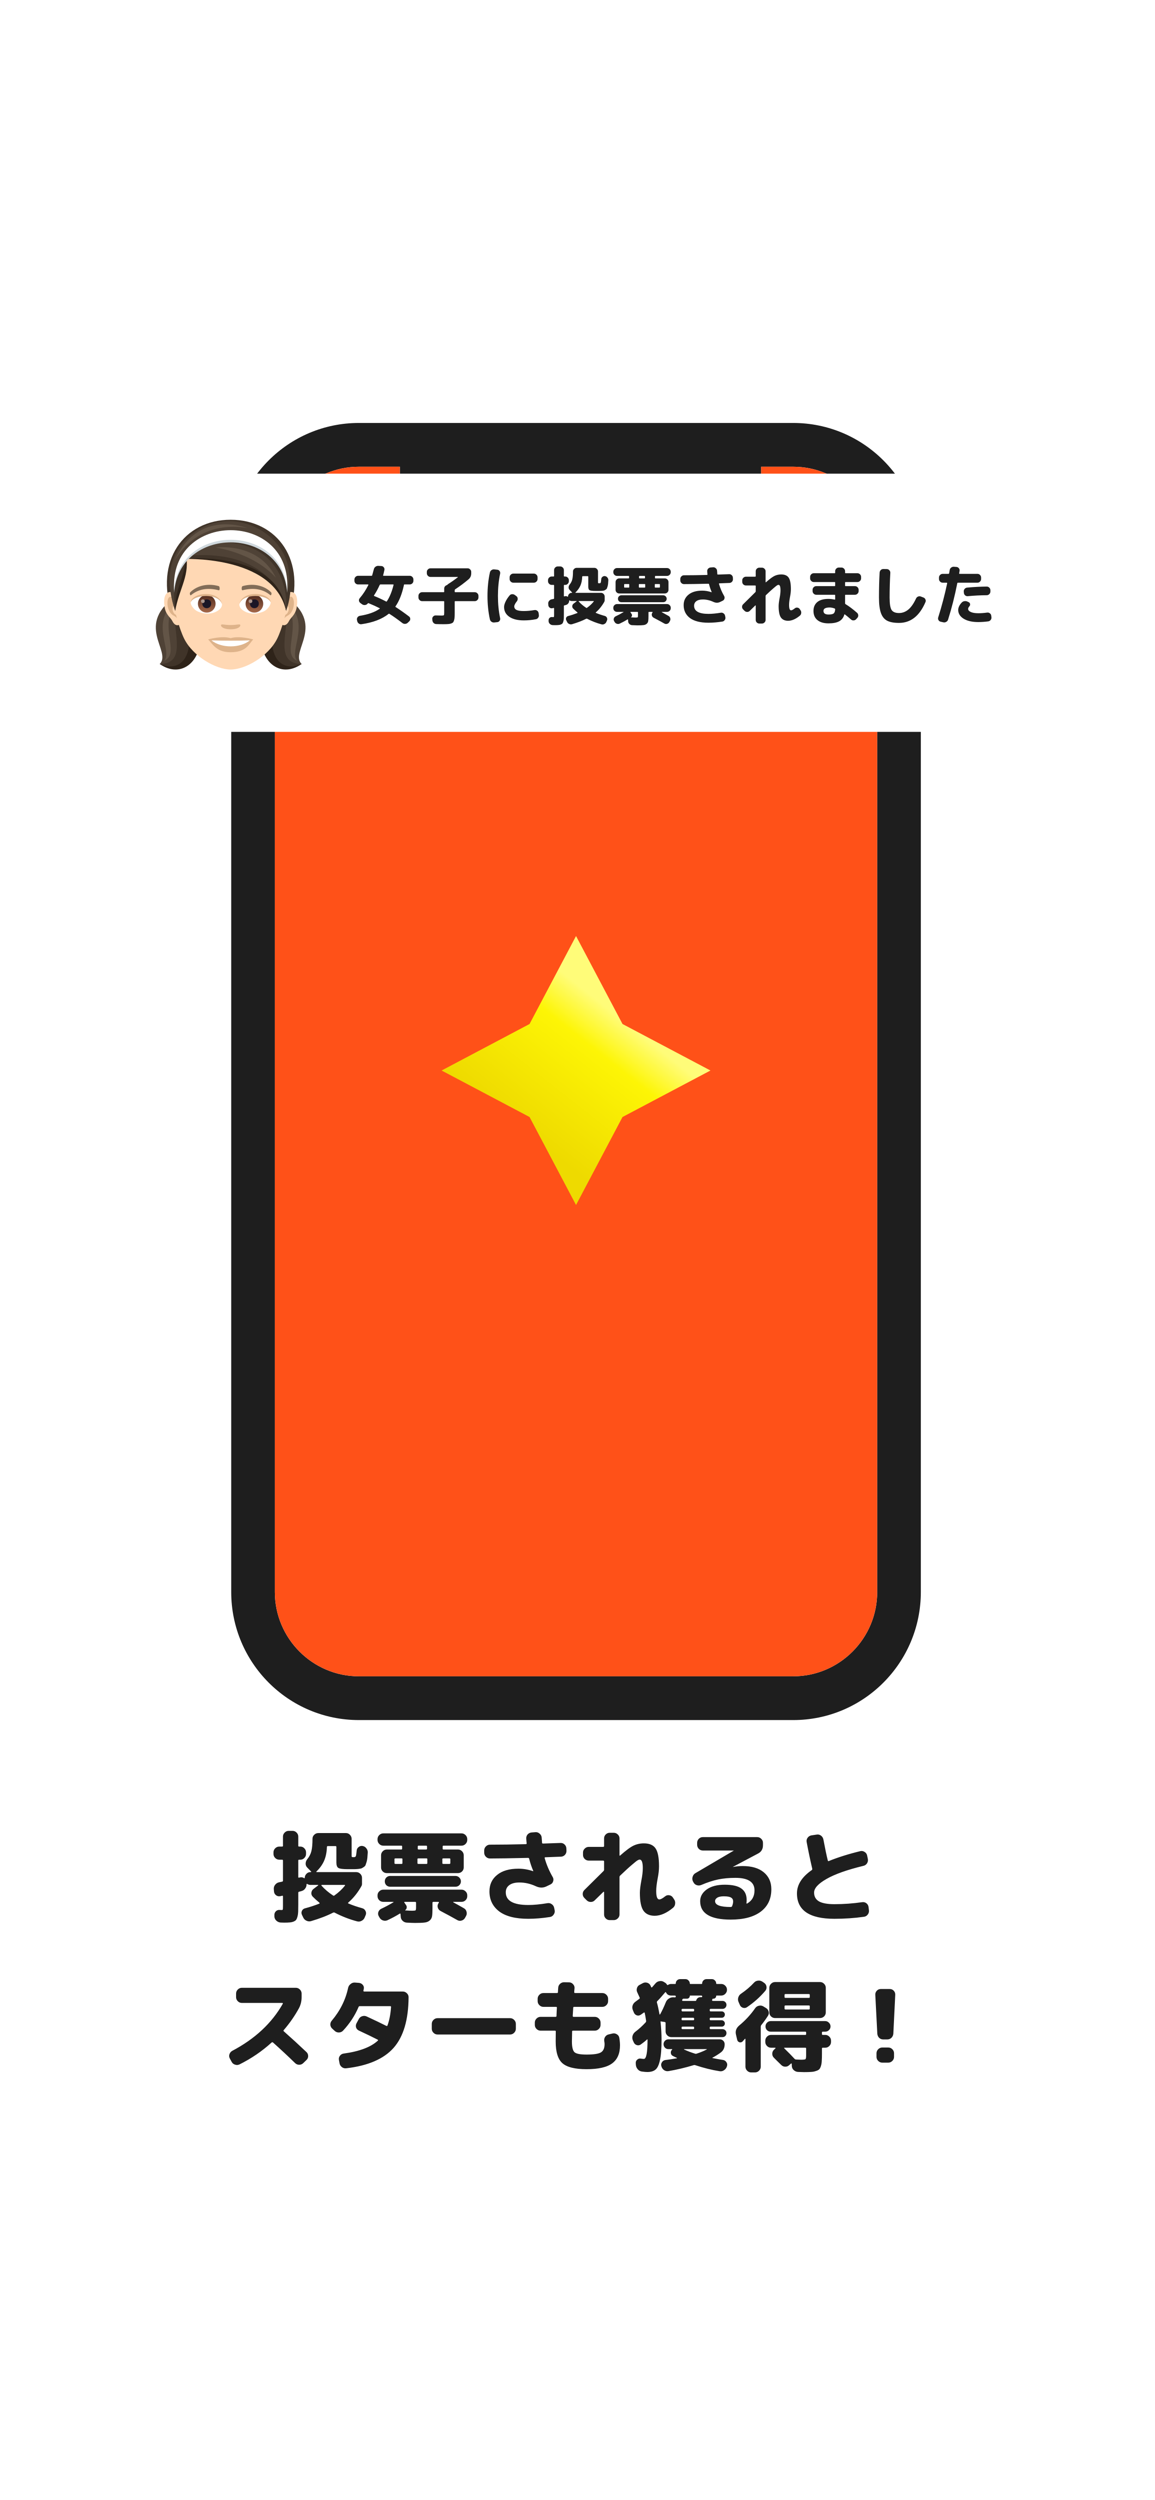 <svg width="1284" height="2778" viewBox="0 0 1284 2778" fill="none" xmlns="http://www.w3.org/2000/svg">
<rect width="1284" height="2778" fill="white"/>
<path d="M310.415 2066.54C308.696 2066.54 307.202 2065.91 305.931 2064.64C304.661 2063.37 304.026 2061.87 304.026 2060.15V2058.36C304.026 2056.64 304.661 2055.15 305.931 2053.88C307.202 2052.61 308.696 2051.97 310.415 2051.97H313.665C314.263 2051.97 314.562 2051.67 314.562 2051.08V2040.88C314.562 2039.16 315.197 2037.66 316.467 2036.39C317.738 2035.12 319.232 2034.49 320.951 2034.49H325.21C326.928 2034.49 328.423 2035.12 329.693 2036.39C330.963 2037.66 331.598 2039.16 331.598 2040.88V2051.08C331.598 2051.67 331.897 2051.97 332.495 2051.97H333.952C335.671 2051.97 337.128 2052.61 338.323 2053.88C339.594 2055.15 340.229 2056.64 340.229 2058.36V2060.15C340.229 2061.87 339.594 2063.37 338.323 2064.64C337.128 2065.91 335.671 2066.54 333.952 2066.54H332.495C331.897 2066.54 331.598 2066.88 331.598 2067.55V2085.82C331.598 2086.42 331.897 2086.64 332.495 2086.49C332.57 2086.42 332.719 2086.38 332.943 2086.38C333.168 2086.38 333.317 2086.34 333.392 2086.27C334.961 2085.82 336.455 2086.05 337.875 2086.94C338.473 2087.32 338.772 2087.2 338.772 2086.61C338.847 2084.89 339.482 2083.43 340.677 2082.23C341.873 2080.96 343.33 2080.33 345.048 2080.33H345.609C345.758 2080.33 345.87 2080.25 345.945 2080.11C346.02 2079.96 345.983 2079.81 345.833 2079.66L341.462 2075.17C340.266 2073.9 339.706 2072.41 339.781 2070.69C339.855 2068.97 340.453 2067.4 341.574 2065.98C343.816 2063.29 345.347 2060.3 346.169 2057.02C346.991 2053.73 347.402 2049.13 347.402 2043.23C347.402 2041.51 348.037 2040.05 349.308 2038.86C350.578 2037.59 352.072 2036.95 353.791 2036.95H384.614C386.333 2036.95 387.79 2037.59 388.985 2038.86C390.255 2040.13 390.891 2041.62 390.891 2043.34V2061.95C390.891 2062.77 391.003 2063.29 391.227 2063.52C391.451 2063.67 392.123 2063.74 393.244 2063.74C394.44 2063.74 395.187 2063.4 395.486 2062.73C395.86 2062.06 396.196 2060 396.495 2056.57C396.569 2054.92 397.279 2053.58 398.624 2052.53C399.969 2051.41 401.464 2051 403.108 2051.3C404.826 2051.6 406.209 2052.46 407.255 2053.88C408.376 2055.22 408.899 2056.79 408.824 2058.59C408.674 2061.05 408.525 2063.07 408.376 2064.64C408.226 2066.21 407.927 2067.74 407.479 2069.23C407.031 2070.65 406.657 2071.77 406.358 2072.6C406.059 2073.34 405.387 2074.05 404.341 2074.73C403.369 2075.4 402.547 2075.88 401.875 2076.18C401.202 2076.41 399.932 2076.63 398.064 2076.85C396.196 2077 394.589 2077.08 393.244 2077.08C391.899 2077.08 389.77 2077.08 386.856 2077.08C381.251 2077.08 377.702 2076.63 376.208 2075.73C374.713 2074.84 373.966 2072.86 373.966 2069.79V2052.42C373.966 2051.75 373.63 2051.41 372.957 2051.41H364.439C363.766 2051.41 363.43 2051.79 363.43 2052.53C363.206 2058.44 362.16 2063.52 360.292 2067.78C358.424 2072.04 355.584 2076 351.773 2079.66C351.624 2079.81 351.587 2079.96 351.661 2080.11C351.736 2080.25 351.848 2080.33 351.998 2080.33H396.046C397.765 2080.33 399.259 2080.96 400.53 2082.23C401.8 2083.51 402.435 2085 402.435 2086.72V2094.12C402.435 2094.41 402.286 2094.56 401.987 2094.56C402.286 2094.64 402.323 2094.9 402.099 2095.35C398.064 2102.75 393.095 2109.02 387.192 2114.18C386.743 2114.63 386.781 2114.96 387.304 2115.19C391.414 2116.98 396.532 2118.74 402.659 2120.46C404.303 2120.9 405.499 2121.87 406.246 2123.37C407.068 2124.86 407.18 2126.4 406.582 2127.96L405.461 2130.65C404.789 2132.37 403.631 2133.64 401.987 2134.47C400.343 2135.36 398.624 2135.55 396.831 2135.03C388.387 2132.78 380.131 2129.57 372.061 2125.39C371.612 2125.09 371.014 2125.09 370.267 2125.39C363.766 2128.75 355.622 2131.89 345.833 2134.8C344.114 2135.32 342.396 2135.18 340.677 2134.35C339.033 2133.61 337.838 2132.41 337.091 2130.77L335.633 2127.74C334.961 2126.25 334.961 2124.79 335.633 2123.37C336.381 2121.87 337.539 2120.94 339.108 2120.57C344.264 2119.22 349.532 2117.5 354.912 2115.41C355.136 2115.34 355.248 2115.19 355.248 2114.96C355.323 2114.66 355.285 2114.48 355.136 2114.4C351.923 2111.71 349.42 2109.43 347.626 2107.57C346.431 2106.3 345.945 2104.8 346.169 2103.08C346.393 2101.36 347.215 2099.98 348.635 2098.94L353.679 2095.12C353.828 2094.97 353.866 2094.86 353.791 2094.79C353.716 2094.64 353.604 2094.56 353.455 2094.56H345.048C343.778 2094.56 342.583 2094.19 341.462 2093.44C341.163 2093.29 340.939 2093.41 340.789 2093.78C340.864 2095.5 340.378 2097.07 339.332 2098.49C338.361 2099.91 337.091 2100.84 335.521 2101.29C335.223 2101.36 334.737 2101.51 334.064 2101.74C333.392 2101.89 332.906 2102 332.607 2102.07C331.935 2102.22 331.598 2102.63 331.598 2103.31V2116.2C331.598 2119.63 331.561 2122.36 331.486 2124.38C331.412 2126.32 331.15 2128.11 330.702 2129.76C330.253 2131.48 329.73 2132.71 329.133 2133.46C328.535 2134.2 327.563 2134.84 326.218 2135.36C324.873 2135.89 323.454 2136.18 321.959 2136.26C320.54 2136.41 318.522 2136.48 315.907 2136.48C314.412 2136.48 313.067 2136.45 311.872 2136.37C310.078 2136.22 308.509 2135.51 307.164 2134.24C305.819 2132.97 305.109 2131.44 305.035 2129.65V2128.19C304.96 2126.55 305.483 2125.13 306.604 2123.93C307.799 2122.73 309.257 2122.21 310.975 2122.36C311.349 2122.36 311.797 2122.4 312.32 2122.47C312.843 2122.47 313.142 2122.47 313.217 2122.47C313.889 2122.47 314.263 2122.29 314.338 2121.91C314.487 2121.54 314.562 2120.19 314.562 2117.88V2107.34C314.562 2107.12 314.487 2106.93 314.338 2106.78C314.188 2106.56 314.001 2106.48 313.777 2106.56C312.806 2106.86 311.984 2107.04 311.311 2107.12C309.668 2107.42 308.173 2107.04 306.828 2106C305.483 2104.95 304.736 2103.57 304.586 2101.85L304.362 2099.05C304.288 2097.25 304.811 2095.68 305.931 2094.34C307.052 2092.92 308.472 2092.02 310.191 2091.65L313.553 2090.98C314.226 2090.83 314.562 2090.45 314.562 2089.86V2067.55C314.562 2066.88 314.263 2066.54 313.665 2066.54H310.415ZM357.714 2094.56C357.564 2094.56 357.415 2094.68 357.266 2094.9C357.191 2095.05 357.228 2095.2 357.378 2095.35C360.964 2099.38 365.261 2103.04 370.267 2106.33C370.716 2106.71 371.201 2106.71 371.724 2106.33C376.357 2103.04 380.243 2099.42 383.381 2095.46C383.755 2094.86 383.643 2094.56 383.045 2094.56H357.714ZM426.085 2050.96C424.366 2050.96 422.872 2050.33 421.601 2049.06C420.331 2047.79 419.696 2046.29 419.696 2044.57V2043.68C419.696 2041.96 420.331 2040.47 421.601 2039.19C422.872 2037.92 424.366 2037.29 426.085 2037.29H513.061C514.78 2037.29 516.274 2037.92 517.545 2039.19C518.815 2040.47 519.45 2041.96 519.45 2043.68V2044.57C519.45 2046.29 518.815 2047.79 517.545 2049.06C516.274 2050.33 514.78 2050.96 513.061 2050.96H492.998C492.401 2050.96 492.102 2051.26 492.102 2051.86V2054.33C492.102 2054.92 492.401 2055.22 492.998 2055.22H509.138C510.857 2055.22 512.352 2055.86 513.622 2057.13C514.892 2058.4 515.527 2059.89 515.527 2061.61V2075.17C515.527 2076.89 514.892 2078.39 513.622 2079.66C512.352 2080.85 510.857 2081.45 509.138 2081.45H438.526H430.008C428.289 2081.45 426.795 2080.85 425.524 2079.66C424.254 2078.39 423.619 2076.89 423.619 2075.17V2061.61C423.619 2059.89 424.254 2058.4 425.524 2057.13C426.795 2055.86 428.289 2055.22 430.008 2055.22H446.148C446.745 2055.22 447.044 2054.92 447.044 2054.33V2051.86C447.044 2051.26 446.745 2050.96 446.148 2050.96H426.085ZM491.766 2065.98V2070.24C491.766 2070.91 492.064 2071.25 492.662 2071.25H499.611C500.284 2071.25 500.62 2070.91 500.62 2070.24V2065.98C500.62 2065.38 500.284 2065.09 499.611 2065.09H492.662C492.064 2065.09 491.766 2065.38 491.766 2065.98ZM464.417 2051.86V2054.33C464.417 2054.92 464.753 2055.22 465.426 2055.22H473.72C474.393 2055.22 474.729 2054.92 474.729 2054.33V2051.86C474.729 2051.26 474.393 2050.96 473.72 2050.96H465.426C464.753 2050.96 464.417 2051.26 464.417 2051.86ZM464.081 2065.98V2070.24C464.081 2070.91 464.38 2071.25 464.978 2071.25H474.168C474.766 2071.25 475.065 2070.91 475.065 2070.24V2065.98C475.065 2065.38 474.766 2065.09 474.168 2065.09H464.978C464.38 2065.09 464.081 2065.38 464.081 2065.98ZM447.381 2065.98C447.381 2065.38 447.082 2065.09 446.484 2065.09H439.535C438.862 2065.09 438.526 2065.38 438.526 2065.98V2070.24C438.526 2070.91 438.862 2071.25 439.535 2071.25H446.484C447.082 2071.25 447.381 2070.91 447.381 2070.24V2065.98ZM433.706 2084.59H506.336C507.98 2084.59 509.4 2085.19 510.596 2086.38C511.791 2087.58 512.389 2089 512.389 2090.64C512.389 2092.28 511.791 2093.7 510.596 2094.9C509.475 2096.02 508.055 2096.58 506.336 2096.58H433.706C432.062 2096.58 430.643 2096.02 429.447 2094.9C428.326 2093.7 427.766 2092.28 427.766 2090.64C427.766 2088.92 428.326 2087.5 429.447 2086.38C430.643 2085.19 432.062 2084.59 433.706 2084.59ZM426.085 2113.39C424.366 2113.39 422.872 2112.8 421.601 2111.6C420.331 2110.33 419.696 2108.84 419.696 2107.12V2106.11C419.696 2104.39 420.331 2102.93 421.601 2101.74C422.872 2100.47 424.366 2099.83 426.085 2099.83H513.061C514.78 2099.83 516.274 2100.47 517.545 2101.74C518.815 2102.93 519.45 2104.39 519.45 2106.11V2107.12C519.45 2108.84 518.815 2110.33 517.545 2111.6C516.274 2112.8 514.78 2113.39 513.061 2113.39H503.983C503.908 2113.39 503.871 2113.47 503.871 2113.62C503.871 2113.77 503.908 2113.88 503.983 2113.95C506.673 2115.37 510.633 2117.58 515.863 2120.57C517.358 2121.46 518.292 2122.77 518.666 2124.49C519.114 2126.21 518.89 2127.82 517.993 2129.31L516.872 2131.33C515.976 2132.82 514.668 2133.79 512.949 2134.24C511.305 2134.69 509.736 2134.47 508.242 2133.57C503.534 2130.88 497.407 2127.55 489.86 2123.59C488.291 2122.77 487.245 2121.54 486.722 2119.89C486.199 2118.25 486.386 2116.68 487.282 2115.19L487.843 2114.29C487.992 2114.14 487.992 2113.95 487.843 2113.73C487.768 2113.51 487.618 2113.39 487.394 2113.39H481.79C481.118 2113.39 480.781 2113.73 480.781 2114.4V2120.46C480.781 2124.49 480.632 2127.44 480.333 2129.31C480.034 2131.25 479.137 2132.86 477.643 2134.13C476.149 2135.4 474.281 2136.15 472.039 2136.37C469.797 2136.67 466.285 2136.82 461.503 2136.82C459.635 2136.82 456.571 2136.71 452.312 2136.48C450.519 2136.41 448.95 2135.74 447.605 2134.47C446.26 2133.2 445.55 2131.66 445.475 2129.87L445.251 2126.96C445.251 2126.73 445.139 2126.55 444.915 2126.4C444.691 2126.32 444.504 2126.36 444.354 2126.51C440.394 2128.97 435.873 2131.4 430.792 2133.79C429.148 2134.54 427.467 2134.62 425.748 2134.02C424.105 2133.49 422.834 2132.45 421.938 2130.88L421.041 2129.31C420.219 2127.82 420.07 2126.28 420.593 2124.71C421.19 2123.07 422.237 2121.87 423.731 2121.13C428.214 2119.04 432.772 2116.61 437.405 2113.84C437.48 2113.77 437.48 2113.69 437.405 2113.62C437.405 2113.47 437.33 2113.39 437.181 2113.39H426.085ZM449.958 2113.39C449.734 2113.39 449.547 2113.51 449.398 2113.73C449.323 2113.88 449.361 2114.03 449.51 2114.18L451.416 2116.98C452.088 2117.88 452.312 2118.89 452.088 2120.01C451.939 2121.13 451.378 2121.99 450.407 2122.58C450.407 2122.73 450.444 2122.85 450.519 2122.92C454.33 2123.15 456.87 2123.26 458.141 2123.26C460.307 2123.26 461.578 2123.11 461.951 2122.81C462.325 2122.44 462.512 2121.31 462.512 2119.45V2114.4C462.512 2113.73 462.176 2113.39 461.503 2113.39H449.958ZM544.669 2065.2C542.95 2065.2 541.456 2064.56 540.186 2063.29C538.915 2062.02 538.28 2060.53 538.28 2058.81V2056.23C538.28 2054.51 538.915 2053.02 540.186 2051.75C541.456 2050.48 542.95 2049.84 544.669 2049.84C556.4 2049.84 569.738 2049.66 584.683 2049.28C585.206 2049.28 585.467 2048.95 585.467 2048.27C585.318 2047.23 585.168 2045.43 585.019 2042.89C584.944 2041.17 585.467 2039.68 586.588 2038.41C587.784 2037.14 589.241 2036.43 590.959 2036.28L595.443 2035.94C597.161 2035.87 598.656 2036.43 599.926 2037.63C601.271 2038.75 602.018 2040.17 602.168 2041.88C602.317 2044.43 602.467 2046.37 602.616 2047.71C602.616 2048.31 602.99 2048.61 603.737 2048.61C616.514 2048.16 622.978 2047.94 623.127 2047.94C624.846 2047.86 626.34 2048.42 627.611 2049.62C628.881 2050.81 629.553 2052.27 629.628 2053.99L629.74 2056.57C629.815 2058.29 629.254 2059.82 628.059 2061.16C626.863 2062.43 625.406 2063.11 623.688 2063.18L606.203 2063.85C605.605 2063.85 605.381 2064.19 605.53 2064.86C607.473 2071.89 610.462 2078.91 614.497 2085.93C615.319 2087.35 615.468 2088.89 614.945 2090.53C614.497 2092.1 613.525 2093.26 612.031 2094L607.099 2096.36C603.513 2098 599.702 2097.89 595.667 2096.02C589.689 2093.26 583.599 2091.87 577.397 2091.87C572.54 2091.87 568.804 2092.85 566.189 2094.79C563.574 2096.73 562.266 2099.38 562.266 2102.75C562.266 2112.16 570.597 2116.87 587.261 2116.87C593.313 2116.87 600.449 2116.2 608.668 2114.85C610.387 2114.55 611.956 2114.93 613.376 2115.97C614.796 2116.94 615.692 2118.29 616.066 2120.01L616.626 2122.81C616.925 2124.53 616.552 2126.1 615.506 2127.52C614.534 2129.01 613.189 2129.91 611.471 2130.21C602.877 2131.55 594.807 2132.22 587.261 2132.22C573.063 2132.22 562.303 2129.5 554.981 2124.04C547.732 2118.51 544.108 2111.08 544.108 2101.74C544.108 2094.12 546.948 2088.03 552.627 2083.47C558.306 2078.83 566.226 2076.52 576.388 2076.52C581.768 2076.52 587.186 2077.45 592.641 2079.32L592.865 2079.21V2079.1C590.997 2074.84 589.465 2070.32 588.269 2065.53C588.12 2064.86 587.709 2064.53 587.036 2064.53C568.057 2064.97 553.934 2065.2 544.669 2065.2ZM649.691 2100.17C655.818 2094.04 662.842 2087.09 670.763 2079.32C671.286 2078.8 671.547 2078.27 671.547 2077.75V2068.56C671.547 2067.89 671.211 2067.55 670.538 2067.55H654.511C652.792 2067.55 651.297 2066.95 650.027 2065.76C648.757 2064.49 648.122 2062.99 648.122 2061.28V2058.59C648.122 2056.87 648.757 2055.41 650.027 2054.21C651.297 2052.94 652.792 2052.31 654.511 2052.31H670.538C671.211 2052.31 671.547 2051.97 671.547 2051.3V2042.89C671.547 2041.17 672.145 2039.72 673.341 2038.52C674.611 2037.25 676.105 2036.62 677.824 2036.62H682.307C684.026 2036.62 685.52 2037.25 686.791 2038.52C688.061 2039.72 688.696 2041.17 688.696 2042.89V2061.61C688.696 2061.76 688.771 2061.91 688.92 2062.06C689.144 2062.13 689.294 2062.1 689.368 2061.95C695.869 2056.19 700.876 2052.5 704.388 2050.85C707.9 2049.21 711.71 2048.39 715.82 2048.39C721.873 2048.39 726.169 2050.22 728.71 2053.88C731.325 2057.54 732.633 2064.23 732.633 2073.94C732.633 2077.9 732.11 2082.5 731.063 2087.73C730.017 2093.26 729.494 2097.81 729.494 2101.4C729.494 2107.6 730.652 2110.7 732.969 2110.7C734.389 2110.7 736.556 2109.55 739.47 2107.23C740.74 2106.18 742.197 2105.77 743.841 2106C745.56 2106.22 746.905 2107.01 747.876 2108.35L749.221 2110.37C750.342 2111.86 750.79 2113.54 750.566 2115.41C750.417 2117.2 749.669 2118.7 748.324 2119.89C741.151 2125.87 734.314 2128.86 727.813 2128.86C722.134 2128.86 717.95 2126.96 715.26 2123.15C712.644 2119.33 711.337 2112.72 711.337 2103.31C711.337 2100.17 711.897 2095.57 713.018 2089.52C714.064 2084.29 714.587 2079.73 714.587 2075.85C714.587 2069.57 713.429 2066.43 711.113 2066.43C710.44 2066.43 709.618 2066.73 708.647 2067.33C707.75 2067.85 705.695 2069.49 702.482 2072.26C699.269 2074.95 694.898 2078.95 689.368 2084.25C688.92 2084.7 688.696 2085.22 688.696 2085.82V2127.4C688.696 2129.12 688.061 2130.58 686.791 2131.78C685.52 2133.05 684.026 2133.68 682.307 2133.68H677.824C676.105 2133.68 674.611 2133.05 673.341 2131.78C672.145 2130.58 671.547 2129.12 671.547 2127.4V2102.52C671.547 2102.37 671.435 2102.26 671.211 2102.19C670.987 2102.11 670.837 2102.15 670.763 2102.3C669.044 2104.02 665.868 2107.12 661.236 2111.6C660.04 2112.87 658.546 2113.51 656.752 2113.51C654.959 2113.51 653.427 2112.87 652.157 2111.6L649.691 2109.13C648.421 2107.86 647.786 2106.37 647.786 2104.65C647.786 2102.93 648.421 2101.44 649.691 2100.17ZM813.893 2118.1C814.64 2116.16 815.014 2114.44 815.014 2112.95C815.014 2111 814.267 2109.58 812.772 2108.69C811.352 2107.72 808.625 2107.23 804.59 2107.23C801.377 2107.23 798.949 2107.75 797.305 2108.8C795.736 2109.77 794.951 2111.04 794.951 2112.61C794.951 2116.94 800.742 2119.11 812.324 2119.11C812.399 2119.11 812.436 2119.11 812.436 2119.11L812.66 2119C813.258 2119 813.669 2118.7 813.893 2118.1ZM770.853 2091.54L770.293 2090.53C769.545 2088.96 769.433 2087.32 769.956 2085.6C770.479 2083.8 771.488 2082.46 772.983 2081.56L815.686 2056.46L815.798 2056.34H815.686H781.277C779.558 2056.34 778.064 2055.71 776.793 2054.44C775.598 2053.17 775 2051.67 775 2049.95V2047.83C775 2046.11 775.598 2044.61 776.793 2043.34C778.064 2042.07 779.558 2041.44 781.277 2041.44H841.802C843.52 2041.44 845.015 2042.07 846.285 2043.34C847.555 2044.61 848.191 2046.11 848.191 2047.83V2050.4C848.191 2054.74 846.36 2057.84 842.698 2059.71L814.79 2074.5V2074.61H814.902C818.638 2073.94 822.187 2073.6 825.55 2073.6C835.712 2073.6 843.558 2075.92 849.087 2080.55C854.691 2085.19 857.493 2091.46 857.493 2099.38C857.493 2110.07 853.571 2118.36 845.725 2124.27C837.879 2130.17 826.745 2133.12 812.324 2133.12C789.683 2133.12 778.363 2126.28 778.363 2112.61C778.363 2107.45 780.791 2103.12 785.648 2099.61C790.58 2096.1 797.23 2094.34 805.599 2094.34C814.192 2094.34 820.394 2095.76 824.205 2098.6C828.09 2101.36 830.033 2105.55 830.033 2111.15C830.033 2112.8 829.958 2114.03 829.809 2114.85C829.809 2115 829.884 2115.15 830.033 2115.3C830.182 2115.37 830.332 2115.37 830.481 2115.3C836.011 2112.16 838.776 2107.27 838.776 2100.62C838.776 2091.35 831.714 2086.72 817.592 2086.72C810.493 2086.72 804.067 2087.32 798.313 2088.51C792.56 2089.71 786.283 2091.76 779.483 2094.68C777.84 2095.35 776.158 2095.39 774.44 2094.79C772.796 2094.19 771.6 2093.11 770.853 2091.54ZM927.658 2132.22C899.861 2132.22 885.963 2122.81 885.963 2103.98C885.963 2094.34 891.455 2085.71 902.439 2078.09C902.887 2077.71 903.074 2077.27 902.999 2076.74C900.608 2066.43 898.516 2056.46 896.723 2046.82C896.424 2045.1 896.797 2043.53 897.844 2042.11C898.89 2040.69 900.272 2039.83 901.991 2039.53L907.931 2038.63C909.65 2038.34 911.219 2038.71 912.639 2039.76C914.058 2040.8 914.955 2042.18 915.329 2043.9C917.122 2053.54 918.766 2061.39 920.26 2067.44C920.41 2068.11 920.821 2068.3 921.493 2068C931.581 2063.89 943.237 2060.23 956.463 2057.02C958.107 2056.64 959.676 2056.94 961.171 2057.91C962.665 2058.81 963.599 2060.12 963.973 2061.84L964.757 2065.65C965.131 2067.37 964.832 2069.01 963.861 2070.58C962.889 2072.07 961.544 2073.01 959.826 2073.38C941.668 2077.79 927.994 2082.65 918.803 2087.95C909.612 2093.18 905.017 2098.23 905.017 2103.08C905.017 2107.42 906.81 2110.67 910.397 2112.83C914.058 2114.93 919.812 2115.97 927.658 2115.97C937.895 2115.97 948.206 2115.22 958.593 2113.73C960.311 2113.51 961.843 2113.92 963.188 2114.96C964.533 2116.01 965.318 2117.39 965.542 2119.11L965.99 2122.7C966.214 2124.49 965.766 2126.1 964.645 2127.52C963.599 2128.94 962.179 2129.76 960.386 2129.98C949.85 2131.48 938.941 2132.22 927.658 2132.22ZM257.511 2291.16L255.494 2287.46C254.672 2285.97 254.522 2284.4 255.046 2282.76C255.643 2281.04 256.689 2279.77 258.184 2278.95C283.44 2265.65 302.195 2248.16 314.45 2226.49C314.524 2226.34 314.487 2226.19 314.338 2226.04C314.263 2225.82 314.113 2225.71 313.889 2225.71H268.832C267.113 2225.71 265.619 2225.07 264.348 2223.8C263.078 2222.53 262.443 2221.04 262.443 2219.32V2215.28C262.443 2213.56 263.078 2212.07 264.348 2210.8C265.619 2209.53 267.113 2208.89 268.832 2208.89H328.908C330.627 2208.89 332.122 2209.53 333.392 2210.8C334.662 2212.07 335.297 2213.56 335.297 2215.28V2219.32C335.297 2223.65 334.363 2227.65 332.495 2231.31C327.788 2239.98 322.109 2248.16 315.458 2255.86C315.01 2256.3 315.01 2256.75 315.458 2257.2C323.678 2264.45 332.084 2272.15 340.677 2280.29C341.947 2281.49 342.583 2282.98 342.583 2284.77C342.583 2286.49 341.947 2287.95 340.677 2289.15L337.203 2292.51C335.932 2293.78 334.401 2294.41 332.607 2294.41C330.889 2294.41 329.394 2293.82 328.124 2292.62C320.203 2284.92 311.984 2277.26 303.466 2269.64C302.942 2269.27 302.457 2269.27 302.008 2269.64C291.323 2279.36 279.442 2287.46 266.366 2293.96C264.722 2294.79 263.041 2294.9 261.322 2294.3C259.604 2293.78 258.333 2292.73 257.511 2291.16ZM372.173 2256.87L369.371 2254.29C368.1 2253.17 367.39 2251.75 367.241 2250.03C367.166 2248.23 367.689 2246.7 368.81 2245.43C378.076 2234.45 384.128 2222.34 386.968 2209.12C387.341 2207.32 388.238 2205.87 389.658 2204.75C391.077 2203.55 392.647 2202.99 394.365 2203.07L398.848 2203.4C400.642 2203.55 402.099 2204.26 403.22 2205.53C404.341 2206.8 404.752 2208.26 404.453 2209.9C404.453 2210.13 404.378 2210.5 404.228 2211.02C404.079 2211.47 404.004 2211.81 404.004 2212.03C403.93 2212.26 403.967 2212.48 404.116 2212.7C404.341 2212.93 404.565 2213.04 404.789 2213.04H447.829C449.547 2213.04 451.042 2213.68 452.312 2214.95C453.582 2216.14 454.218 2217.6 454.218 2219.32C454.068 2244.5 448.501 2263.29 437.517 2275.7C426.533 2288.02 408.973 2295.57 384.838 2298.34C383.045 2298.56 381.438 2298.11 380.018 2296.99C378.599 2295.87 377.739 2294.45 377.441 2292.73L376.768 2289.03C376.469 2287.31 376.843 2285.78 377.889 2284.44C378.935 2283.02 380.317 2282.2 382.036 2281.97C399.596 2279.58 412.261 2274.8 420.032 2267.63C420.481 2267.18 420.406 2266.8 419.808 2266.5C414.279 2263.66 407.329 2260.3 398.961 2256.42C397.391 2255.67 396.345 2254.51 395.822 2252.94C395.374 2251.3 395.561 2249.73 396.383 2248.23L398.848 2243.64C399.67 2242.07 400.903 2241.02 402.547 2240.5C404.266 2239.9 405.947 2239.98 407.591 2240.73C416.782 2244.98 424.105 2248.5 429.559 2251.26C430.082 2251.49 430.456 2251.37 430.68 2250.92C432.847 2245.1 434.192 2238.18 434.715 2230.19C434.715 2229.59 434.416 2229.29 433.818 2229.29H399.969C399.297 2229.29 398.848 2229.59 398.624 2230.19C394.589 2239.75 388.836 2248.53 381.363 2256.53C380.168 2257.8 378.673 2258.47 376.88 2258.55C375.087 2258.62 373.518 2258.06 372.173 2256.87ZM486.386 2260.79C484.667 2260.79 483.172 2260.15 481.902 2258.88C480.632 2257.61 479.997 2256.12 479.997 2254.4V2249.02C479.997 2247.3 480.632 2245.81 481.902 2244.54C483.172 2243.27 484.667 2242.63 486.386 2242.63H567.086C568.804 2242.63 570.299 2243.27 571.569 2244.54C572.839 2245.81 573.474 2247.3 573.474 2249.02V2254.4C573.474 2256.12 572.839 2257.61 571.569 2258.88C570.299 2260.15 568.804 2260.79 567.086 2260.79H486.386ZM600.935 2256.53C599.216 2256.53 597.722 2255.89 596.451 2254.62C595.181 2253.35 594.546 2251.86 594.546 2250.14V2247.56C594.546 2245.84 595.181 2244.35 596.451 2243.08C597.722 2241.81 599.216 2241.17 600.935 2241.17H617.635C618.308 2241.17 618.644 2240.87 618.644 2240.28C618.793 2236.02 618.943 2232.92 619.092 2230.97C619.092 2230.38 618.793 2230.08 618.196 2230.08H604.073C602.354 2230.08 600.86 2229.44 599.59 2228.17C598.319 2226.9 597.684 2225.41 597.684 2223.69V2221.11C597.684 2219.39 598.319 2217.9 599.59 2216.63C600.86 2215.36 602.354 2214.72 604.073 2214.72H619.204C619.877 2214.72 620.213 2214.42 620.213 2213.83C620.288 2212.78 620.4 2211.14 620.549 2208.89C620.624 2207.1 621.334 2205.61 622.679 2204.41C624.024 2203.21 625.593 2202.65 627.386 2202.73L632.878 2202.84C634.597 2202.92 636.017 2203.63 637.138 2204.97C638.333 2206.24 638.856 2207.74 638.707 2209.45C638.632 2209.98 638.557 2210.69 638.483 2211.58C638.408 2212.48 638.371 2213.19 638.371 2213.71C638.371 2214.39 638.669 2214.72 639.267 2214.72H669.642C671.36 2214.72 672.855 2215.36 674.125 2216.63C675.395 2217.9 676.031 2219.39 676.031 2221.11V2223.69C676.031 2225.41 675.395 2226.9 674.125 2228.17C672.855 2229.44 671.36 2230.08 669.642 2230.08H638.258C637.586 2230.08 637.25 2230.41 637.25 2231.09C636.951 2235.35 636.764 2238.37 636.689 2240.16C636.689 2240.84 637.026 2241.17 637.698 2241.17H661.236C662.954 2241.17 664.449 2241.81 665.719 2243.08C666.989 2244.35 667.624 2245.84 667.624 2247.56V2250.14C667.624 2251.86 666.989 2253.35 665.719 2254.62C664.449 2255.89 662.954 2256.53 661.236 2256.53H637.026C636.353 2256.53 636.017 2256.79 636.017 2257.31C635.867 2262.99 635.793 2266.73 635.793 2268.52C635.793 2274.72 636.764 2278.72 638.707 2280.51C640.65 2282.23 645.096 2283.09 652.045 2283.09C660.115 2283.09 665.457 2282.27 668.073 2280.63C670.763 2278.98 672.108 2275.92 672.108 2271.44C672.108 2270.54 671.996 2269.49 671.771 2268.3C671.472 2266.5 671.771 2264.9 672.668 2263.48C673.639 2261.98 674.984 2261.05 676.703 2260.68L680.962 2259.67C682.681 2259.29 684.287 2259.59 685.782 2260.56C687.276 2261.46 688.173 2262.77 688.472 2264.49C688.995 2267.63 689.256 2270.39 689.256 2272.78C689.256 2281.97 686.305 2288.7 680.402 2292.96C674.573 2297.22 665.121 2299.34 652.045 2299.34C639.118 2299.34 630.151 2297.1 625.145 2292.62C620.213 2288.21 617.747 2280.18 617.747 2268.52C617.747 2263.81 617.785 2260.08 617.859 2257.31C617.859 2256.79 617.56 2256.53 616.963 2256.53H600.935ZM704.612 2236.24L703.491 2233.55C702.818 2231.83 702.744 2230.15 703.267 2228.51C703.865 2226.79 704.911 2225.41 706.405 2224.36C707.601 2223.54 709.02 2222.49 710.664 2221.22C711.187 2220.85 711.337 2220.36 711.113 2219.77C710.814 2219.09 709.954 2217.23 708.535 2214.16C707.713 2212.59 707.563 2210.95 708.086 2209.23C708.609 2207.51 709.656 2206.28 711.225 2205.53L714.587 2203.74C716.156 2202.92 717.8 2202.77 719.519 2203.29C721.237 2203.81 722.47 2204.9 723.218 2206.54C723.292 2206.76 723.404 2207.03 723.554 2207.32C723.703 2207.62 723.815 2207.88 723.89 2208.11C724.189 2208.63 724.563 2208.67 725.011 2208.22C725.982 2207.17 727.178 2205.79 728.598 2204.07C729.793 2202.65 731.288 2201.79 733.081 2201.5C734.874 2201.12 736.518 2201.42 738.013 2202.39L739.47 2203.29C740.292 2203.81 740.964 2204.52 741.487 2205.42C741.711 2205.87 742.122 2205.94 742.72 2205.64C743.766 2204.97 744.887 2204.63 746.083 2204.63H750.566C751.014 2204.63 751.238 2204.41 751.238 2203.96C751.238 2202.69 751.687 2201.61 752.583 2200.71C753.555 2199.74 754.676 2199.25 755.946 2199.25H762.111C763.381 2199.25 764.464 2199.74 765.361 2200.71C766.332 2201.61 766.818 2202.69 766.818 2203.96C766.818 2204.41 767.042 2204.63 767.491 2204.63H779.82C780.343 2204.63 780.604 2204.41 780.604 2203.96C780.604 2202.69 781.053 2201.61 781.949 2200.71C782.921 2199.74 784.042 2199.25 785.312 2199.25H791.476C792.747 2199.25 793.83 2199.74 794.727 2200.71C795.698 2201.61 796.184 2202.69 796.184 2203.96C796.184 2204.41 796.408 2204.63 796.856 2204.63H801.788C803.507 2204.63 805.001 2205.27 806.271 2206.54C807.542 2207.81 808.177 2209.3 808.177 2211.02V2211.14C808.177 2212.85 807.542 2214.35 806.271 2215.62C805.001 2216.89 803.507 2217.52 801.788 2217.52H796.632C796.333 2217.52 796.184 2217.67 796.184 2217.97C796.184 2218.79 795.885 2219.5 795.287 2220.1C794.689 2220.7 793.98 2221 793.158 2221H792.597C792.298 2221 792.074 2221.19 791.925 2221.56C791.85 2221.63 791.813 2221.78 791.813 2222.01C791.813 2222.23 791.775 2222.42 791.701 2222.57C791.551 2223.17 791.775 2223.46 792.373 2223.46H803.245C804.441 2223.46 805.449 2223.88 806.271 2224.7C807.168 2225.52 807.616 2226.57 807.616 2227.84C807.616 2229.11 807.168 2230.19 806.271 2231.09C805.449 2231.91 804.441 2232.32 803.245 2232.32H790.019C789.347 2232.32 789.011 2232.62 789.011 2233.22V2234.11C789.011 2234.78 789.347 2235.12 790.019 2235.12H802.348C803.32 2235.12 804.142 2235.46 804.814 2236.13C805.487 2236.8 805.823 2237.62 805.823 2238.6C805.823 2239.57 805.487 2240.43 804.814 2241.17C804.142 2241.85 803.32 2242.18 802.348 2242.18H790.019C789.347 2242.18 789.011 2242.52 789.011 2243.19V2243.98C789.011 2244.65 789.347 2244.98 790.019 2244.98H802.348C803.32 2244.98 804.142 2245.36 804.814 2246.11C805.487 2246.78 805.823 2247.6 805.823 2248.57C805.823 2249.54 805.487 2250.36 804.814 2251.04C804.142 2251.71 803.32 2252.05 802.348 2252.05H790.019C789.347 2252.05 789.011 2252.38 789.011 2253.05V2253.95C789.011 2254.55 789.347 2254.85 790.019 2254.85H803.245C804.441 2254.85 805.449 2255.26 806.271 2256.08C807.168 2256.9 807.616 2257.95 807.616 2259.22C807.616 2260.49 807.168 2261.57 806.271 2262.47C805.449 2263.29 804.441 2263.7 803.245 2263.7H746.307C744.588 2263.7 743.094 2263.07 741.823 2261.8C740.553 2260.53 739.918 2259.03 739.918 2257.31V2247.9C739.918 2247.38 739.619 2247.04 739.021 2246.89L735.883 2246.44C735.584 2246.44 735.285 2246.37 734.986 2246.22C734.538 2246.07 734.314 2246.25 734.314 2246.78C735.061 2253.73 735.435 2260.3 735.435 2266.5C735.435 2276.52 734.837 2284.14 733.641 2289.37C732.521 2294.6 730.877 2298.07 728.71 2299.79C726.617 2301.59 723.554 2302.48 719.519 2302.48C718.174 2302.48 716.119 2302.3 713.354 2301.92C711.561 2301.62 710.067 2300.76 708.871 2299.34C707.675 2297.93 707.003 2296.28 706.853 2294.41L706.741 2292.51C706.667 2290.94 707.227 2289.67 708.423 2288.7C709.618 2287.65 710.963 2287.28 712.458 2287.58C713.952 2287.8 715.073 2287.91 715.82 2287.91C718.51 2287.91 719.855 2280.78 719.855 2266.5C719.855 2266.35 719.78 2266.28 719.631 2266.28C719.482 2266.21 719.332 2266.24 719.183 2266.39C717.464 2268.04 715.185 2269.87 712.346 2271.88C710.926 2272.86 709.431 2273.08 707.862 2272.56C706.293 2272.03 705.172 2270.99 704.5 2269.42L703.491 2267.18C702.818 2265.46 702.744 2263.74 703.267 2262.02C703.865 2260.23 704.911 2258.77 706.405 2257.65C710.216 2254.81 714.027 2251.34 717.838 2247.23C718.211 2246.7 718.361 2246.18 718.286 2245.66C717.688 2241.55 717.165 2238.63 716.717 2236.91C716.567 2236.24 716.231 2236.09 715.708 2236.47L712.346 2238.82C710.926 2239.79 709.431 2240.02 707.862 2239.49C706.293 2238.89 705.21 2237.81 704.612 2236.24ZM758.412 2222.57C758.262 2223.17 758.449 2223.46 758.972 2223.46H773.207C773.58 2223.46 773.842 2223.28 773.991 2222.9C774.29 2221.78 774.888 2220.89 775.785 2220.21C776.681 2219.54 777.727 2219.24 778.923 2219.32H779.82C780.343 2219.32 780.604 2219.09 780.604 2218.64V2218.42C780.604 2217.82 780.268 2217.52 779.596 2217.52H767.266C766.967 2217.52 766.818 2217.67 766.818 2217.97C766.818 2218.79 766.519 2219.5 765.921 2220.1C765.324 2220.7 764.614 2221 763.792 2221H759.869C759.271 2221 758.823 2221.33 758.524 2222.01C758.449 2222.08 758.412 2222.19 758.412 2222.34C758.412 2222.42 758.412 2222.49 758.412 2222.57ZM757.739 2233.22V2234.11C757.739 2234.78 758.076 2235.12 758.748 2235.12H770.629C771.301 2235.12 771.638 2234.78 771.638 2234.11V2233.22C771.638 2232.62 771.301 2232.32 770.629 2232.32H758.748C758.076 2232.32 757.739 2232.62 757.739 2233.22ZM757.739 2243.19V2244.09C757.739 2244.69 758.076 2244.98 758.748 2244.98H770.629C771.301 2244.98 771.638 2244.69 771.638 2244.09V2243.19C771.638 2242.52 771.301 2242.18 770.629 2242.18H758.748C758.076 2242.18 757.739 2242.52 757.739 2243.19ZM757.739 2253.05V2253.95C757.739 2254.55 758.076 2254.85 758.748 2254.85H770.629C771.301 2254.85 771.638 2254.55 771.638 2253.95V2253.05C771.638 2252.38 771.301 2252.05 770.629 2252.05H758.748C758.076 2252.05 757.739 2252.38 757.739 2253.05ZM730.727 2223.69C730.279 2224.14 730.129 2224.66 730.279 2225.26C731.25 2228.62 732.222 2232.99 733.193 2238.37C733.268 2238.52 733.38 2238.6 733.529 2238.6C733.679 2238.6 733.791 2238.52 733.866 2238.37C736.107 2234.34 738.199 2229.89 740.142 2225.03C740.815 2223.31 741.936 2221.93 743.505 2220.89C745.074 2219.84 746.792 2219.35 748.661 2219.43L750.23 2219.54C750.902 2219.54 751.238 2219.24 751.238 2218.64V2218.53C751.238 2217.86 750.902 2217.52 750.23 2217.52H746.083C743.467 2217.52 741.599 2216.4 740.478 2214.16C740.105 2213.56 739.769 2213.49 739.47 2213.94C736.107 2217.97 733.193 2221.22 730.727 2223.69ZM752.359 2287.24C752.509 2287.24 752.583 2287.17 752.583 2287.02C752.583 2286.87 752.509 2286.75 752.359 2286.68C750.641 2285.93 749.146 2285.22 747.876 2284.55C746.606 2283.88 745.896 2282.79 745.746 2281.3C745.597 2279.8 746.083 2278.57 747.203 2277.6C747.353 2277.53 747.39 2277.41 747.316 2277.26C747.241 2277.11 747.129 2277.04 746.979 2277.04H743.056C741.562 2277.04 740.292 2276.52 739.246 2275.47C738.199 2274.35 737.676 2273.04 737.676 2271.55C737.676 2270.05 738.199 2268.78 739.246 2267.74C740.292 2266.69 741.562 2266.17 743.056 2266.17H800.219C801.713 2266.17 802.984 2266.69 804.03 2267.74C805.076 2268.78 805.599 2270.05 805.599 2271.55C805.599 2275.51 804.217 2278.53 801.452 2280.63C798.911 2282.57 795.848 2284.51 792.261 2286.46C791.813 2286.68 791.813 2286.87 792.261 2287.02C798.239 2288.14 802.012 2288.81 803.581 2289.03C805.3 2289.26 806.608 2290.08 807.504 2291.5C808.476 2292.84 808.7 2294.34 808.177 2295.98L808.065 2296.32C807.542 2298.04 806.496 2299.42 804.926 2300.47C803.432 2301.51 801.788 2301.89 799.995 2301.59C791.402 2300.24 782.36 2298 772.871 2294.86C772.273 2294.64 771.675 2294.64 771.077 2294.86C761.961 2297.63 752.696 2299.83 743.281 2301.47C741.487 2301.77 739.843 2301.44 738.349 2300.47C736.854 2299.49 735.846 2298.11 735.323 2296.32L735.211 2295.98C734.762 2294.41 734.986 2292.96 735.883 2291.61C736.78 2290.19 738.05 2289.37 739.694 2289.15C743.505 2288.7 747.727 2288.06 752.359 2287.24ZM760.541 2277.04C760.467 2277.04 760.429 2277.11 760.429 2277.26C760.429 2277.34 760.467 2277.41 760.541 2277.49C764.277 2279.21 768.312 2280.74 772.646 2282.08C773.244 2282.31 773.842 2282.31 774.44 2282.08C778.774 2280.66 782.472 2279.13 785.536 2277.49C785.685 2277.41 785.76 2277.34 785.76 2277.26C785.76 2277.11 785.685 2277.04 785.536 2277.04H760.541ZM849.648 2203.51C851.067 2204.56 851.889 2205.94 852.113 2207.66C852.338 2209.38 851.889 2210.91 850.768 2212.26C844.94 2219.13 838.178 2225.18 830.481 2230.41C829.062 2231.38 827.53 2231.61 825.886 2231.09C824.317 2230.56 823.196 2229.55 822.523 2228.06L821.066 2224.7C820.319 2223.05 820.207 2221.37 820.73 2219.65C821.253 2217.86 822.262 2216.48 823.756 2215.51C829.435 2211.62 834.292 2207.47 838.327 2203.07C839.523 2201.79 840.98 2201.09 842.698 2200.94C844.417 2200.71 846.024 2201.09 847.518 2202.06L849.648 2203.51ZM819.497 2266.62L818.152 2260.79C817.256 2256.98 818.451 2253.65 821.739 2250.81C828.539 2245.21 834.442 2238.82 839.448 2231.65C840.494 2230.15 841.877 2229.22 843.595 2228.84C845.388 2228.4 847.032 2228.62 848.527 2229.52L851.441 2231.31C853.01 2232.21 854.019 2233.51 854.467 2235.23C854.916 2236.88 854.691 2238.45 853.795 2239.94C851.404 2243.68 848.9 2247.15 846.285 2250.36C845.912 2250.89 845.725 2251.45 845.725 2252.05V2296.54C845.725 2298.26 845.09 2299.76 843.819 2301.03C842.549 2302.3 841.055 2302.93 839.336 2302.93H835.077C833.358 2302.93 831.864 2302.3 830.593 2301.03C829.323 2299.76 828.688 2298.26 828.688 2296.54V2265.83C828.688 2265.68 828.613 2265.57 828.464 2265.5C828.314 2265.42 828.202 2265.46 828.128 2265.61C828.053 2265.68 827.679 2266.09 827.007 2266.84C826.409 2267.59 825.923 2268.15 825.55 2268.52C824.504 2269.49 823.308 2269.79 821.963 2269.42C820.693 2268.97 819.871 2268.04 819.497 2266.62ZM861.641 2242.52C859.922 2242.52 858.427 2241.92 857.157 2240.73C855.887 2239.45 855.252 2237.96 855.252 2236.24V2208.89C855.252 2207.17 855.887 2205.68 857.157 2204.41C858.427 2203.14 859.922 2202.5 861.641 2202.5H911.63C913.348 2202.5 914.843 2203.14 916.113 2204.41C917.383 2205.68 918.018 2207.17 918.018 2208.89V2236.24C918.018 2237.96 917.383 2239.45 916.113 2240.73C914.843 2241.92 913.348 2242.52 911.63 2242.52H872.176H861.641ZM872.176 2216.85V2219.21C872.176 2219.8 872.513 2220.1 873.185 2220.1H899.301C899.898 2220.1 900.197 2219.8 900.197 2219.21V2216.85C900.197 2216.18 899.898 2215.84 899.301 2215.84H873.185C872.513 2215.84 872.176 2216.18 872.176 2216.85ZM872.176 2229.52V2231.98C872.176 2232.66 872.513 2232.99 873.185 2232.99H899.301C899.898 2232.99 900.197 2232.66 900.197 2231.98V2229.52C900.197 2228.84 899.898 2228.51 899.301 2228.51H873.185C872.513 2228.51 872.176 2228.84 872.176 2229.52ZM860.296 2277.82L862.089 2276.14C862.238 2275.99 862.238 2275.84 862.089 2275.7C862.014 2275.55 861.902 2275.47 861.753 2275.47H857.157C855.439 2275.47 853.944 2274.84 852.674 2273.57C851.404 2272.3 850.768 2270.8 850.768 2269.08V2267.63C850.768 2265.91 851.404 2264.41 852.674 2263.14C853.944 2261.87 855.439 2261.24 857.157 2261.24H895.266C895.863 2261.24 896.162 2260.94 896.162 2260.34V2258.66C896.162 2257.99 895.863 2257.65 895.266 2257.65H856.821C855.177 2257.65 853.795 2257.09 852.674 2255.97C851.553 2254.85 850.993 2253.47 850.993 2251.82C850.993 2250.18 851.553 2248.8 852.674 2247.67C853.795 2246.48 855.177 2245.88 856.821 2245.88H917.346C918.99 2245.88 920.372 2246.48 921.493 2247.67C922.689 2248.8 923.286 2250.18 923.286 2251.82C923.286 2253.47 922.689 2254.85 921.493 2255.97C920.372 2257.09 918.99 2257.65 917.346 2257.65H914.656C914.058 2257.65 913.759 2257.99 913.759 2258.66V2260.34C913.759 2260.94 914.058 2261.24 914.656 2261.24H917.458C919.177 2261.24 920.671 2261.87 921.941 2263.14C923.212 2264.41 923.847 2265.91 923.847 2267.63V2269.08C923.847 2270.8 923.212 2272.3 921.941 2273.57C920.671 2274.84 919.177 2275.47 917.458 2275.47H914.656C914.058 2275.47 913.759 2275.77 913.759 2276.37V2282.08C913.759 2285.52 913.685 2288.25 913.535 2290.27C913.46 2292.21 913.162 2294.04 912.638 2295.76C912.115 2297.48 911.48 2298.71 910.733 2299.46C909.986 2300.2 908.753 2300.84 907.034 2301.36C905.39 2301.96 903.597 2302.3 901.654 2302.37C899.786 2302.52 897.171 2302.6 893.808 2302.6C893.136 2302.6 890.857 2302.52 886.971 2302.37C885.178 2302.22 883.609 2301.51 882.264 2300.24C880.994 2299.05 880.321 2297.55 880.246 2295.76L880.134 2293.29C880.134 2293.14 880.022 2293.03 879.798 2292.96C879.649 2292.88 879.499 2292.92 879.35 2293.07L877.332 2294.86C876.062 2296.06 874.567 2296.62 872.849 2296.54C871.205 2296.54 869.748 2295.91 868.478 2294.64C867.432 2293.59 865.937 2292.13 863.994 2290.27C862.126 2288.4 860.893 2287.17 860.296 2286.57C859.1 2285.37 858.502 2283.91 858.502 2282.2C858.502 2280.48 859.1 2279.02 860.296 2277.82ZM872.064 2275.47C871.915 2275.47 871.803 2275.55 871.728 2275.7C871.653 2275.84 871.691 2275.99 871.84 2276.14C876.473 2280.63 880.284 2284.51 883.273 2287.8C883.796 2288.32 884.319 2288.58 884.842 2288.58C888.13 2288.73 889.998 2288.81 890.446 2288.81C893.211 2288.81 894.855 2288.62 895.378 2288.25C895.901 2287.8 896.162 2286.38 896.162 2283.99V2276.37C896.162 2275.77 895.863 2275.47 895.266 2275.47H872.064ZM981.906 2266.28C980.113 2266.28 978.581 2265.68 977.311 2264.49C976.115 2263.22 975.442 2261.68 975.293 2259.89L973.051 2216.63C972.977 2214.91 973.537 2213.41 974.733 2212.14C975.928 2210.87 977.385 2210.24 979.104 2210.24H989.191C990.91 2210.24 992.367 2210.87 993.563 2212.14C994.758 2213.41 995.319 2214.91 995.244 2216.63L993.114 2259.89C992.965 2261.68 992.255 2263.22 990.985 2264.49C989.714 2265.68 988.183 2266.28 986.389 2266.28H981.906ZM987.51 2275.25C989.229 2275.25 990.723 2275.88 991.993 2277.15C993.264 2278.42 993.899 2279.92 993.899 2281.64V2285.67C993.899 2287.39 993.264 2288.88 991.993 2290.15C990.723 2291.42 989.229 2292.06 987.51 2292.06H980.785C979.066 2292.06 977.572 2291.42 976.302 2290.15C975.031 2288.88 974.396 2287.39 974.396 2285.67V2281.64C974.396 2279.92 975.031 2278.42 976.302 2277.15C977.572 2275.88 979.066 2275.25 980.785 2275.25H987.51Z" fill="#1E1E1E"/>
<path d="M881.774 470H398.96C320.586 470 257.042 533.722 257.042 612.317V1769.07C257.042 1847.67 320.586 1911.39 398.96 1911.39H881.774C960.148 1911.39 1023.69 1847.67 1023.69 1769.07V612.317C1023.69 533.722 960.148 470 881.774 470ZM975.188 1769.07C975.188 1820.73 933.282 1862.75 881.774 1862.75H398.96C347.452 1862.75 305.546 1820.73 305.546 1769.07V612.317C305.546 560.664 347.452 518.64 398.96 518.64H444.517V548.614C444.517 563.353 456.438 575.308 471.136 575.308H819.561C834.259 575.308 846.18 563.353 846.18 548.614V518.64H881.755C933.263 518.64 975.169 560.664 975.169 612.317V1769.07H975.188Z" fill="#1E1E1E"/>
<path d="M975.188 1769.07C975.188 1820.73 933.282 1862.75 881.774 1862.75H398.96C347.452 1862.75 305.546 1820.73 305.546 1769.07V612.317C305.546 560.664 347.452 518.64 398.96 518.64H444.517V548.614C444.517 563.353 456.438 575.308 471.136 575.308H819.561C834.259 575.308 846.18 563.353 846.18 548.614V518.64H881.755C933.263 518.64 975.169 560.664 975.169 612.317V1769.07H975.188Z" fill="#FF5118"/>
<path d="M692.046 1241.25L640.368 1339.02L588.69 1241.25L490.924 1189.58L588.69 1137.9L614.529 1089.01L640.368 1040.13L692.046 1137.9L789.813 1189.58L692.046 1241.25Z" fill="url(#paint0_linear_603_12739)"/>
<g filter="url(#filter0_d_603_12739)">
<rect x="104" y="517.371" width="1076" height="286.933" rx="38.108" fill="white"/>
</g>
<path d="M398.107 649.445C397.008 649.445 396.051 649.062 395.238 648.297C394.425 647.484 394.019 646.527 394.019 645.428V643.921C394.019 642.821 394.425 641.865 395.238 641.052C396.051 640.239 397.008 639.832 398.107 639.832H412.956C413.434 639.832 413.697 639.665 413.745 639.33C414.463 636.843 415.084 634.572 415.61 632.516C415.897 631.368 416.495 630.459 417.404 629.79C418.36 629.072 419.412 628.738 420.56 628.785L424.075 629.001C425.175 629.096 426.036 629.574 426.657 630.435C427.327 631.248 427.566 632.181 427.375 633.233C426.753 636.102 426.275 638.111 425.94 639.258C425.844 639.641 425.988 639.832 426.37 639.832H455.494C456.594 639.832 457.55 640.239 458.363 641.052C459.176 641.865 459.583 642.821 459.583 643.921V645.428C459.583 646.527 459.176 647.484 458.363 648.297C457.55 649.062 456.594 649.445 455.494 649.445H449.612C449.229 649.445 449.038 649.66 449.038 650.09C449.038 650.138 449.014 650.21 448.966 650.305C448.966 650.401 448.966 650.473 448.966 650.521C446.862 660.133 443.778 667.88 439.713 673.762C439.474 674.097 439.521 674.36 439.856 674.551C444.591 677.612 449.54 681.103 454.705 685.024C455.566 685.646 456.02 686.507 456.068 687.607C456.164 688.659 455.829 689.567 455.064 690.333L453.414 691.911C452.601 692.724 451.62 693.178 450.473 693.274C449.325 693.369 448.273 693.058 447.316 692.341C441.769 688.085 436.987 684.69 432.97 682.155C432.635 681.916 432.3 681.916 431.966 682.155C424.792 687.941 414.773 691.767 401.909 693.632C400.762 693.824 399.733 693.561 398.825 692.843C397.916 692.174 397.342 691.265 397.103 690.117L396.816 688.898C396.625 687.846 396.84 686.865 397.462 685.957C398.131 685.048 399.016 684.498 400.116 684.307C409.537 682.777 416.83 680.17 421.995 676.488C422.377 676.249 422.377 676.034 421.995 675.842C418.456 674.025 414.415 672.184 409.872 670.319C409.489 670.128 409.178 670.176 408.939 670.462C408.891 670.51 408.82 670.582 408.724 670.678C408.676 670.773 408.628 670.845 408.58 670.893C407.815 671.754 406.835 672.232 405.639 672.328C404.444 672.423 403.392 672.136 402.483 671.467L400.546 670.032C399.686 669.363 399.183 668.502 399.04 667.45C398.944 666.398 399.255 665.465 399.972 664.652C403.703 660.252 406.883 655.375 409.513 650.018C409.609 649.923 409.609 649.803 409.513 649.66C409.417 649.516 409.298 649.445 409.154 649.445H398.107ZM437.059 649.445H422.927C422.545 649.445 422.258 649.66 422.066 650.09C420.201 654.251 418.121 658.076 415.826 661.568C415.634 661.902 415.682 662.141 415.969 662.285C420.512 664.102 424.912 666.135 429.168 668.382C429.551 668.573 429.837 668.526 430.029 668.239C433.185 663.504 435.672 657.455 437.489 650.09C437.585 649.66 437.441 649.445 437.059 649.445ZM469.267 668.024C468.167 668.024 467.211 667.617 466.398 666.804C465.585 665.991 465.178 665.035 465.178 663.935V662.141C465.178 661.041 465.585 660.085 466.398 659.272C467.211 658.459 468.167 658.053 469.267 658.053H493.226C493.608 658.053 493.8 657.861 493.8 657.479V654.107C493.8 653.199 494.063 652.386 494.589 651.668C495.163 650.951 495.856 650.473 496.669 650.234C497.052 650.09 497.339 649.875 497.53 649.588C497.673 649.445 497.936 649.229 498.319 648.942C501.81 646.743 505.325 644.28 508.864 641.554C508.959 641.458 508.983 641.363 508.935 641.267C508.935 641.171 508.888 641.124 508.792 641.124H478.592C477.492 641.124 476.536 640.717 475.723 639.904C474.91 639.091 474.503 638.135 474.503 637.035V635.528C474.503 634.428 474.91 633.496 475.723 632.731C476.536 631.918 477.492 631.511 478.592 631.511H519.839C520.939 631.511 521.871 631.918 522.636 632.731C523.449 633.496 523.856 634.428 523.856 635.528V637.035C523.856 639.904 522.828 642.176 520.771 643.849C516.133 647.771 511.231 651.429 506.066 654.825C505.683 655.112 505.492 655.446 505.492 655.829V657.479C505.492 657.861 505.707 658.053 506.138 658.053H527.801C528.901 658.053 529.858 658.459 530.671 659.272C531.484 660.085 531.89 661.041 531.89 662.141V663.935C531.89 665.035 531.484 665.991 530.671 666.804C529.858 667.617 528.901 668.024 527.801 668.024H506.138C505.707 668.024 505.492 668.215 505.492 668.597V680.649C505.492 682.848 505.444 684.57 505.349 685.813C505.301 687.057 505.11 688.228 504.775 689.328C504.44 690.428 504.034 691.217 503.555 691.696C503.125 692.174 502.384 692.58 501.332 692.915C500.28 693.25 499.156 693.441 497.96 693.489C496.812 693.584 495.187 693.632 493.082 693.632C490.07 693.632 487.344 693.584 484.905 693.489C483.757 693.441 482.777 693.011 481.964 692.198C481.199 691.385 480.768 690.404 480.672 689.257L480.529 687.75C480.481 686.698 480.84 685.789 481.605 685.024C482.37 684.211 483.303 683.829 484.403 683.877C486.507 683.972 488.683 684.02 490.93 684.02C492.317 684.02 493.13 683.9 493.369 683.661C493.656 683.374 493.8 682.514 493.8 681.079V668.597C493.8 668.215 493.608 668.024 493.226 668.024H469.267ZM593.509 637.393C594.609 637.393 595.565 637.8 596.378 638.613C597.191 639.426 597.598 640.382 597.598 641.482V643.419C597.598 644.519 597.191 645.475 596.378 646.288C595.565 647.101 594.609 647.508 593.509 647.508H570.626C569.526 647.508 568.57 647.101 567.757 646.288C566.944 645.475 566.537 644.519 566.537 643.419V641.482C566.537 640.382 566.944 639.426 567.757 638.613C568.57 637.8 569.526 637.393 570.626 637.393H593.509ZM549.536 691.696C548.389 691.839 547.337 691.576 546.38 690.906C545.424 690.237 544.826 689.328 544.587 688.181C542.817 680.051 541.933 671.395 541.933 662.213C541.933 653.031 542.817 644.375 544.587 636.246C544.826 635.098 545.424 634.189 546.38 633.52C547.337 632.85 548.389 632.587 549.536 632.731L552.908 633.089C553.96 633.185 554.797 633.687 555.419 634.596C556.04 635.457 556.232 636.437 555.992 637.537C554.367 645.188 553.554 653.414 553.554 662.213C553.554 671.012 554.367 679.238 555.992 686.889C556.232 687.989 556.04 688.97 555.419 689.83C554.797 690.739 553.96 691.241 552.908 691.337L549.536 691.696ZM582.319 689.4C575.432 689.4 570.052 688.061 566.179 685.383C562.305 682.705 560.368 679.094 560.368 674.551C560.368 672.83 560.918 670.821 562.018 668.526C563.118 666.182 564.624 663.887 566.537 661.639C567.255 660.778 568.187 660.324 569.335 660.276C570.53 660.228 571.583 660.563 572.491 661.281L574.141 662.5C575.002 663.17 575.456 664.054 575.504 665.154C575.6 666.254 575.313 667.234 574.643 668.095C572.682 670.582 571.702 672.495 571.702 673.834C571.702 675.603 572.539 676.918 574.213 677.779C575.887 678.592 578.588 678.999 582.319 678.999C585.953 678.999 589.875 678.64 594.083 677.923C595.183 677.731 596.187 677.947 597.096 678.568C598.004 679.19 598.554 680.051 598.746 681.151L599.032 683.231C599.224 684.379 598.985 685.431 598.315 686.387C597.693 687.344 596.833 687.918 595.733 688.109C591.381 688.97 586.91 689.4 582.319 689.4ZM613.307 649.947C612.207 649.947 611.251 649.54 610.438 648.727C609.625 647.914 609.219 646.958 609.219 645.858V644.71C609.219 643.61 609.625 642.654 610.438 641.841C611.251 641.028 612.207 640.621 613.307 640.621H615.388C615.77 640.621 615.962 640.43 615.962 640.048V633.52C615.962 632.42 616.368 631.463 617.181 630.65C617.994 629.837 618.95 629.431 620.05 629.431H622.776C623.876 629.431 624.833 629.837 625.646 630.65C626.459 631.463 626.865 632.42 626.865 633.52V640.048C626.865 640.43 627.056 640.621 627.439 640.621H628.371C629.471 640.621 630.404 641.028 631.169 641.841C631.982 642.654 632.388 643.61 632.388 644.71V645.858C632.388 646.958 631.982 647.914 631.169 648.727C630.404 649.54 629.471 649.947 628.371 649.947H627.439C627.056 649.947 626.865 650.162 626.865 650.592V662.285C626.865 662.667 627.056 662.811 627.439 662.715C627.487 662.667 627.582 662.644 627.726 662.644C627.869 662.644 627.965 662.62 628.013 662.572C629.017 662.285 629.973 662.428 630.882 663.002C631.265 663.241 631.456 663.17 631.456 662.787C631.504 661.687 631.91 660.755 632.675 659.989C633.441 659.176 634.373 658.77 635.473 658.77H635.832C635.927 658.77 635.999 658.722 636.047 658.626C636.095 658.531 636.071 658.435 635.975 658.34L633.178 655.47C632.412 654.657 632.054 653.701 632.102 652.601C632.149 651.501 632.532 650.497 633.249 649.588C634.684 647.866 635.664 645.954 636.19 643.849C636.716 641.745 636.979 638.804 636.979 635.026C636.979 633.926 637.386 632.994 638.199 632.229C639.012 631.416 639.968 631.009 641.068 631.009H660.795C661.895 631.009 662.827 631.416 663.592 632.229C664.405 633.042 664.812 633.998 664.812 635.098V647.006C664.812 647.532 664.884 647.866 665.027 648.01C665.171 648.106 665.601 648.153 666.318 648.153C667.083 648.153 667.562 647.938 667.753 647.508C667.992 647.077 668.207 645.762 668.399 643.562C668.446 642.51 668.901 641.65 669.762 640.98C670.622 640.263 671.579 640 672.631 640.191C673.731 640.382 674.615 640.932 675.285 641.841C676.002 642.702 676.337 643.706 676.289 644.854C676.194 646.432 676.098 647.723 676.002 648.727C675.907 649.732 675.715 650.712 675.428 651.668C675.142 652.577 674.902 653.294 674.711 653.82C674.52 654.299 674.089 654.753 673.42 655.183C672.798 655.614 672.272 655.924 671.842 656.116C671.411 656.259 670.598 656.403 669.403 656.546C668.207 656.642 667.179 656.69 666.318 656.69C665.458 656.69 664.095 656.69 662.23 656.69C658.643 656.69 656.371 656.403 655.415 655.829C654.458 655.255 653.98 653.988 653.98 652.027V640.908C653.98 640.478 653.765 640.263 653.335 640.263H647.883C647.452 640.263 647.237 640.502 647.237 640.98C647.094 644.758 646.424 648.01 645.229 650.736C644.033 653.462 642.216 655.996 639.777 658.34C639.681 658.435 639.657 658.531 639.705 658.626C639.753 658.722 639.825 658.77 639.92 658.77H668.112C669.212 658.77 670.168 659.176 670.981 659.989C671.794 660.802 672.2 661.759 672.2 662.859V667.593C672.2 667.784 672.105 667.88 671.914 667.88C672.105 667.928 672.129 668.095 671.985 668.382C669.403 673.117 666.223 677.134 662.445 680.433C662.158 680.72 662.182 680.936 662.516 681.079C665.147 682.227 668.423 683.351 672.344 684.45C673.396 684.737 674.161 685.359 674.639 686.316C675.165 687.272 675.237 688.252 674.855 689.257L674.137 690.978C673.707 692.078 672.966 692.891 671.914 693.417C670.861 693.991 669.762 694.111 668.614 693.776C663.21 692.341 657.926 690.285 652.761 687.607C652.474 687.415 652.091 687.415 651.613 687.607C647.452 689.759 642.24 691.767 635.975 693.632C634.875 693.967 633.775 693.871 632.675 693.345C631.623 692.867 630.858 692.102 630.38 691.05L629.447 689.113C629.017 688.157 629.017 687.224 629.447 686.316C629.926 685.359 630.667 684.761 631.671 684.522C634.971 683.661 638.342 682.561 641.786 681.222C641.929 681.175 642.001 681.079 642.001 680.936C642.049 680.744 642.025 680.625 641.929 680.577C639.873 678.855 638.271 677.397 637.123 676.201C636.358 675.388 636.047 674.432 636.19 673.332C636.334 672.232 636.86 671.347 637.768 670.678L640.996 668.239C641.092 668.143 641.116 668.071 641.068 668.024C641.02 667.928 640.949 667.88 640.853 667.88H635.473C634.66 667.88 633.895 667.641 633.178 667.163C632.986 667.067 632.843 667.139 632.747 667.378C632.795 668.478 632.484 669.482 631.815 670.391C631.193 671.299 630.38 671.897 629.376 672.184C629.184 672.232 628.874 672.328 628.443 672.471C628.013 672.567 627.702 672.638 627.511 672.686C627.08 672.782 626.865 673.045 626.865 673.475V681.725C626.865 683.924 626.841 685.67 626.793 686.961C626.745 688.204 626.578 689.352 626.291 690.404C626.004 691.504 625.669 692.293 625.287 692.772C624.904 693.25 624.283 693.656 623.422 693.991C622.561 694.326 621.652 694.517 620.696 694.565C619.787 694.66 618.496 694.708 616.822 694.708C615.866 694.708 615.005 694.684 614.24 694.637C613.092 694.541 612.088 694.087 611.227 693.274C610.366 692.461 609.912 691.48 609.864 690.333V689.4C609.816 688.348 610.151 687.439 610.868 686.674C611.634 685.909 612.566 685.574 613.666 685.67C613.905 685.67 614.192 685.694 614.527 685.742C614.862 685.742 615.053 685.742 615.101 685.742C615.531 685.742 615.77 685.622 615.818 685.383C615.914 685.144 615.962 684.283 615.962 682.801V676.058C615.962 675.914 615.914 675.795 615.818 675.699C615.722 675.556 615.603 675.508 615.459 675.556C614.838 675.747 614.312 675.866 613.881 675.914C612.829 676.105 611.873 675.866 611.012 675.197C610.151 674.527 609.673 673.643 609.577 672.543L609.434 670.749C609.386 669.602 609.721 668.597 610.438 667.737C611.155 666.828 612.064 666.254 613.164 666.015L615.316 665.585C615.746 665.489 615.962 665.25 615.962 664.867V650.592C615.962 650.162 615.77 649.947 615.388 649.947H613.307ZM643.579 667.88C643.483 667.88 643.388 667.952 643.292 668.095C643.244 668.191 643.268 668.287 643.364 668.382C645.659 670.965 648.409 673.308 651.613 675.412C651.9 675.651 652.211 675.651 652.546 675.412C655.511 673.308 657.997 670.988 660.006 668.454C660.245 668.071 660.173 667.88 659.791 667.88H643.579ZM685.902 639.976C684.802 639.976 683.845 639.569 683.032 638.756C682.219 637.943 681.813 636.987 681.813 635.887V635.313C681.813 634.213 682.219 633.257 683.032 632.444C683.845 631.631 684.802 631.224 685.902 631.224H741.567C742.667 631.224 743.623 631.631 744.436 632.444C745.249 633.257 745.655 634.213 745.655 635.313V635.887C745.655 636.987 745.249 637.943 744.436 638.756C743.623 639.569 742.667 639.976 741.567 639.976H728.726C728.344 639.976 728.152 640.167 728.152 640.55V642.128C728.152 642.51 728.344 642.702 728.726 642.702H739.056C740.156 642.702 741.112 643.108 741.925 643.921C742.738 644.734 743.145 645.691 743.145 646.79V655.47C743.145 656.57 742.738 657.527 741.925 658.34C741.112 659.105 740.156 659.487 739.056 659.487H693.864H688.412C687.312 659.487 686.356 659.105 685.543 658.34C684.73 657.527 684.323 656.57 684.323 655.47V646.79C684.323 645.691 684.73 644.734 685.543 643.921C686.356 643.108 687.312 642.702 688.412 642.702H698.742C699.124 642.702 699.316 642.51 699.316 642.128V640.55C699.316 640.167 699.124 639.976 698.742 639.976H685.902ZM727.937 649.588V652.314C727.937 652.744 728.129 652.96 728.511 652.96H732.959C733.389 652.96 733.604 652.744 733.604 652.314V649.588C733.604 649.205 733.389 649.014 732.959 649.014H728.511C728.129 649.014 727.937 649.205 727.937 649.588ZM710.434 640.55V642.128C710.434 642.51 710.65 642.702 711.08 642.702H716.388C716.819 642.702 717.034 642.51 717.034 642.128V640.55C717.034 640.167 716.819 639.976 716.388 639.976H711.08C710.65 639.976 710.434 640.167 710.434 640.55ZM710.219 649.588V652.314C710.219 652.744 710.41 652.96 710.793 652.96H716.675C717.058 652.96 717.249 652.744 717.249 652.314V649.588C717.249 649.205 717.058 649.014 716.675 649.014H710.793C710.41 649.014 710.219 649.205 710.219 649.588ZM699.531 649.588C699.531 649.205 699.34 649.014 698.957 649.014H694.51C694.079 649.014 693.864 649.205 693.864 649.588V652.314C693.864 652.744 694.079 652.96 694.51 652.96H698.957C699.34 652.96 699.531 652.744 699.531 652.314V649.588ZM690.779 661.496H737.263C738.315 661.496 739.223 661.878 739.988 662.644C740.754 663.409 741.136 664.317 741.136 665.369C741.136 666.421 740.754 667.33 739.988 668.095C739.271 668.813 738.363 669.171 737.263 669.171H690.779C689.727 669.171 688.819 668.813 688.054 668.095C687.336 667.33 686.978 666.421 686.978 665.369C686.978 664.269 687.336 663.361 688.054 662.644C688.819 661.878 689.727 661.496 690.779 661.496ZM685.902 679.931C684.802 679.931 683.845 679.549 683.032 678.784C682.219 677.971 681.813 677.014 681.813 675.914V675.269C681.813 674.169 682.219 673.236 683.032 672.471C683.845 671.658 684.802 671.252 685.902 671.252H741.567C742.667 671.252 743.623 671.658 744.436 672.471C745.249 673.236 745.655 674.169 745.655 675.269V675.914C745.655 677.014 745.249 677.971 744.436 678.784C743.623 679.549 742.667 679.931 741.567 679.931H735.756C735.708 679.931 735.684 679.979 735.684 680.075C735.684 680.17 735.708 680.242 735.756 680.29C737.478 681.199 740.012 682.609 743.36 684.522C744.316 685.096 744.914 685.933 745.153 687.033C745.44 688.133 745.297 689.161 744.723 690.117L744.006 691.409C743.432 692.365 742.595 692.987 741.495 693.274C740.443 693.561 739.439 693.417 738.482 692.843C735.469 691.122 731.548 688.994 726.718 686.459C725.714 685.933 725.044 685.144 724.709 684.092C724.375 683.04 724.494 682.035 725.068 681.079L725.427 680.505C725.522 680.409 725.522 680.29 725.427 680.146C725.379 680.003 725.283 679.931 725.14 679.931H721.553C721.123 679.931 720.907 680.146 720.907 680.577V684.45C720.907 687.033 720.812 688.922 720.62 690.117C720.429 691.361 719.855 692.389 718.899 693.202C717.942 694.015 716.747 694.493 715.312 694.637C713.878 694.828 711.63 694.924 708.569 694.924C707.374 694.924 705.413 694.852 702.687 694.708C701.539 694.66 700.535 694.23 699.674 693.417C698.814 692.604 698.359 691.624 698.311 690.476L698.168 688.611C698.168 688.468 698.096 688.348 697.953 688.252C697.809 688.204 697.69 688.228 697.594 688.324C695.059 689.902 692.166 691.456 688.914 692.987C687.862 693.465 686.786 693.513 685.686 693.13C684.634 692.795 683.821 692.126 683.247 691.122L682.674 690.117C682.147 689.161 682.052 688.181 682.387 687.176C682.769 686.124 683.439 685.359 684.395 684.881C687.264 683.542 690.182 681.988 693.147 680.218C693.194 680.17 693.194 680.123 693.147 680.075C693.147 679.979 693.099 679.931 693.003 679.931H685.902ZM701.181 679.931C701.037 679.931 700.918 680.003 700.822 680.146C700.774 680.242 700.798 680.338 700.894 680.433L702.113 682.227C702.544 682.801 702.687 683.446 702.544 684.164C702.448 684.881 702.089 685.431 701.468 685.813C701.468 685.909 701.492 685.981 701.539 686.029C703.978 686.172 705.604 686.244 706.417 686.244C707.804 686.244 708.617 686.148 708.856 685.957C709.095 685.718 709.215 685 709.215 683.805V680.577C709.215 680.146 709 679.931 708.569 679.931H701.181ZM760.361 649.086C759.261 649.086 758.304 648.679 757.491 647.866C756.678 647.053 756.272 646.097 756.272 644.997V643.347C756.272 642.247 756.678 641.291 757.491 640.478C758.304 639.665 759.261 639.258 760.361 639.258C767.869 639.258 776.405 639.139 785.97 638.9C786.304 638.9 786.472 638.685 786.472 638.254C786.376 637.585 786.28 636.437 786.185 634.811C786.137 633.711 786.472 632.755 787.189 631.942C787.954 631.129 788.887 630.674 789.987 630.579L792.856 630.364C793.956 630.316 794.912 630.674 795.725 631.44C796.586 632.157 797.064 633.065 797.16 634.165C797.256 635.791 797.351 637.035 797.447 637.896C797.447 638.278 797.686 638.469 798.164 638.469C806.342 638.182 810.478 638.039 810.574 638.039C811.674 637.991 812.63 638.35 813.443 639.115C814.256 639.88 814.687 640.813 814.735 641.913L814.806 643.562C814.854 644.662 814.495 645.643 813.73 646.504C812.965 647.316 812.033 647.747 810.933 647.795L799.742 648.225C799.36 648.225 799.216 648.44 799.312 648.871C800.555 653.366 802.468 657.861 805.051 662.357C805.577 663.265 805.672 664.246 805.338 665.298C805.051 666.302 804.429 667.043 803.472 667.521L800.316 669.028C798.021 670.08 795.582 670.008 792.999 668.813C789.174 667.043 785.276 666.158 781.307 666.158C778.198 666.158 775.807 666.78 774.134 668.024C772.46 669.267 771.623 670.965 771.623 673.117C771.623 679.142 776.955 682.155 787.619 682.155C791.493 682.155 796.06 681.725 801.32 680.864C802.42 680.672 803.425 680.912 804.333 681.581C805.242 682.203 805.816 683.064 806.055 684.164L806.414 685.957C806.605 687.057 806.366 688.061 805.696 688.97C805.075 689.926 804.214 690.5 803.114 690.691C797.614 691.552 792.449 691.982 787.619 691.982C778.533 691.982 771.647 690.237 766.96 686.746C762.321 683.207 760.002 678.449 760.002 672.471C760.002 667.593 761.819 663.696 765.454 660.778C769.088 657.813 774.157 656.331 780.661 656.331C784.104 656.331 787.572 656.929 791.063 658.124L791.206 658.053V657.981C790.011 655.255 789.03 652.362 788.265 649.301C788.169 648.871 787.906 648.656 787.476 648.656C775.329 648.942 766.291 649.086 760.361 649.086ZM826.14 671.467C830.062 667.545 834.557 663.098 839.626 658.124C839.961 657.79 840.128 657.455 840.128 657.12V651.238C840.128 650.808 839.913 650.592 839.483 650.592H829.225C828.125 650.592 827.168 650.21 826.355 649.445C825.542 648.632 825.136 647.675 825.136 646.575V644.854C825.136 643.754 825.542 642.821 826.355 642.056C827.168 641.243 828.125 640.837 829.225 640.837H839.483C839.913 640.837 840.128 640.621 840.128 640.191V634.811C840.128 633.711 840.511 632.779 841.276 632.013C842.089 631.2 843.045 630.794 844.145 630.794H847.015C848.114 630.794 849.071 631.2 849.884 632.013C850.697 632.779 851.103 633.711 851.103 634.811V646.79C851.103 646.886 851.151 646.982 851.247 647.077C851.39 647.125 851.486 647.101 851.534 647.006C855.694 643.323 858.898 640.956 861.146 639.904C863.394 638.852 865.833 638.326 868.463 638.326C872.336 638.326 875.086 639.498 876.712 641.841C878.386 644.184 879.223 648.464 879.223 654.681C879.223 657.216 878.888 660.157 878.219 663.504C877.549 667.043 877.214 669.96 877.214 672.256C877.214 676.225 877.956 678.21 879.438 678.21C880.347 678.21 881.734 677.468 883.599 675.986C884.412 675.316 885.344 675.053 886.396 675.197C887.496 675.34 888.357 675.842 888.979 676.703L889.839 677.994C890.557 678.951 890.844 680.027 890.7 681.222C890.605 682.37 890.126 683.327 889.266 684.092C884.675 687.918 880.299 689.83 876.138 689.83C872.504 689.83 869.826 688.611 868.104 686.172C866.43 683.733 865.594 679.501 865.594 673.475C865.594 671.467 865.952 668.526 866.67 664.652C867.339 661.304 867.674 658.387 867.674 655.901C867.674 651.884 866.933 649.875 865.45 649.875C865.02 649.875 864.494 650.066 863.872 650.449C863.298 650.784 861.983 651.836 859.927 653.605C857.87 655.327 855.073 657.885 851.534 661.281C851.247 661.568 851.103 661.902 851.103 662.285V688.898C851.103 689.998 850.697 690.93 849.884 691.696C849.071 692.508 848.114 692.915 847.015 692.915H844.145C843.045 692.915 842.089 692.508 841.276 691.696C840.511 690.93 840.128 689.998 840.128 688.898V672.973C840.128 672.877 840.056 672.806 839.913 672.758C839.77 672.71 839.674 672.734 839.626 672.83C838.526 673.93 836.494 675.914 833.529 678.784C832.764 679.596 831.807 680.003 830.659 680.003C829.512 680.003 828.531 679.596 827.718 678.784L826.14 677.205C825.327 676.392 824.921 675.436 824.921 674.336C824.921 673.236 825.327 672.28 826.14 671.467ZM921.043 682.872C923.817 682.872 925.706 682.49 926.71 681.725C927.762 680.912 928.336 679.333 928.432 676.99C928.432 676.608 928.265 676.345 927.93 676.201C925.921 675.436 924.032 675.053 922.263 675.053C917.72 675.053 915.448 676.321 915.448 678.855C915.448 681.533 917.313 682.872 921.043 682.872ZM904.688 646.79C903.588 646.79 902.632 646.384 901.819 645.571C901.006 644.758 900.599 643.802 900.599 642.702V641.052C900.599 639.952 901.006 638.995 901.819 638.182C902.632 637.369 903.588 636.963 904.688 636.963H927.858C928.241 636.963 928.432 636.772 928.432 636.389V634.739C928.432 633.639 928.838 632.683 929.651 631.87C930.464 631.057 931.421 630.65 932.521 630.65H935.39C936.49 630.65 937.446 631.057 938.259 631.87C939.072 632.683 939.479 633.639 939.479 634.739V636.389C939.479 636.772 939.67 636.963 940.053 636.963H953.18C954.28 636.963 955.236 637.369 956.049 638.182C956.862 638.995 957.269 639.952 957.269 641.052V642.702C957.269 643.802 956.862 644.758 956.049 645.571C955.236 646.384 954.28 646.79 953.18 646.79H940.053C939.67 646.79 939.479 647.006 939.479 647.436V650.736C939.479 651.118 939.67 651.31 940.053 651.31H950.454C951.554 651.31 952.51 651.716 953.323 652.529C954.136 653.342 954.543 654.299 954.543 655.398V656.833C954.543 657.933 954.136 658.889 953.323 659.702C952.51 660.515 951.554 660.922 950.454 660.922H940.053C939.67 660.922 939.479 661.113 939.479 661.496V670.462C939.479 670.845 939.67 671.156 940.053 671.395C943.878 673.69 948.111 676.871 952.75 680.936C953.61 681.701 954.065 682.657 954.112 683.805C954.16 684.905 953.802 685.861 953.036 686.674L951.745 688.109C950.98 688.922 950.048 689.352 948.948 689.4C947.848 689.496 946.891 689.161 946.078 688.396C943.305 685.957 941.009 684.068 939.192 682.729C938.905 682.538 938.714 682.633 938.618 683.016C937.614 686.411 935.701 688.874 932.879 690.404C930.058 691.935 926.113 692.7 921.043 692.7C915.783 692.7 911.67 691.48 908.705 689.041C905.788 686.65 904.33 683.255 904.33 678.855C904.33 674.743 905.716 671.491 908.49 669.1C911.312 666.708 915.496 665.513 921.043 665.513C923.195 665.513 925.467 665.776 927.858 666.302C928.241 666.398 928.432 666.23 928.432 665.8V661.496C928.432 661.113 928.241 660.922 927.858 660.922H907.414C906.314 660.922 905.358 660.515 904.545 659.702C903.732 658.889 903.325 657.933 903.325 656.833V655.398C903.325 654.299 903.732 653.342 904.545 652.529C905.358 651.716 906.314 651.31 907.414 651.31H927.858C928.241 651.31 928.432 651.118 928.432 650.736V647.436C928.432 647.006 928.241 646.79 927.858 646.79H904.688ZM999.376 692.198C993.685 692.198 989.262 691.361 986.106 689.687C982.997 688.013 980.726 685.168 979.291 681.151C977.856 677.086 977.139 671.371 977.139 664.006C977.139 654.299 977.378 645.045 977.856 636.246C977.952 635.098 978.406 634.141 979.219 633.376C980.032 632.611 981.012 632.252 982.16 632.3L985.962 632.372C987.062 632.42 987.971 632.85 988.688 633.663C989.453 634.476 989.812 635.433 989.764 636.533C989.238 645.906 988.975 655.064 988.975 664.006C988.975 670.941 989.716 675.556 991.199 677.851C992.729 680.099 995.455 681.222 999.376 681.222C1003.15 681.222 1006.6 679.955 1009.71 677.421C1012.81 674.886 1015.68 670.797 1018.31 665.154C1018.79 664.102 1019.53 663.361 1020.54 662.93C1021.59 662.5 1022.64 662.476 1023.69 662.859L1026.49 663.935C1027.59 664.317 1028.36 665.035 1028.79 666.087C1029.27 667.091 1029.27 668.119 1028.79 669.171C1022.19 684.522 1012.38 692.198 999.376 692.198ZM1075.84 662.5C1074.74 662.596 1073.76 662.285 1072.9 661.568C1072.09 660.85 1071.64 659.942 1071.54 658.842L1071.4 657.407C1071.3 656.307 1071.61 655.327 1072.33 654.466C1073.09 653.557 1074.03 653.055 1075.13 652.96C1082.87 652.242 1090.17 651.86 1097.01 651.812C1098.11 651.812 1099.04 652.218 1099.8 653.031C1100.62 653.844 1101.02 654.801 1101.02 655.901V657.335C1101.02 658.435 1100.62 659.392 1099.8 660.205C1098.99 661.018 1098.03 661.424 1096.93 661.424C1089.81 661.472 1082.78 661.831 1075.84 662.5ZM1097.44 680.72C1098.54 680.577 1099.52 680.84 1100.38 681.509C1101.29 682.131 1101.81 682.992 1101.95 684.092L1102.17 685.813C1102.31 686.961 1102.05 687.965 1101.38 688.826C1100.71 689.735 1099.83 690.285 1098.73 690.476C1094.81 691.002 1091.1 691.265 1087.61 691.265C1080.77 691.265 1075.32 690.022 1071.25 687.535C1067.24 685 1065.23 681.772 1065.23 677.851C1065.23 675.125 1066.49 672.399 1069.03 669.673C1069.84 668.765 1070.87 668.215 1072.11 668.024C1073.4 667.832 1074.6 668.024 1075.7 668.597L1076.92 669.171C1077.78 669.602 1078.28 670.295 1078.43 671.252C1078.57 672.208 1078.31 673.045 1077.64 673.762C1076.73 674.766 1076.27 675.723 1076.27 676.632C1076.27 678.018 1077.25 679.166 1079.22 680.075C1081.22 680.983 1084.02 681.438 1087.61 681.438C1090.67 681.438 1093.94 681.199 1097.44 680.72ZM1045.64 690.835C1044.59 690.596 1043.8 689.998 1043.28 689.041C1042.75 688.133 1042.66 687.152 1042.99 686.1C1047.05 673.188 1050.38 660.539 1052.96 648.153C1053.01 648.01 1052.96 647.866 1052.82 647.723C1052.72 647.58 1052.6 647.508 1052.46 647.508H1047.94C1046.84 647.508 1045.88 647.101 1045.07 646.288C1044.26 645.475 1043.85 644.519 1043.85 643.419V641.769C1043.85 640.669 1044.26 639.713 1045.07 638.9C1045.88 638.087 1046.84 637.68 1047.94 637.68H1054.32C1054.75 637.68 1055.02 637.465 1055.11 637.035C1055.21 636.604 1055.33 636.007 1055.47 635.241C1055.62 634.476 1055.71 633.878 1055.76 633.448C1055.95 632.3 1056.5 631.392 1057.41 630.722C1058.32 630.005 1059.35 629.694 1060.49 629.79L1063.36 630.005C1064.46 630.1 1065.35 630.603 1066.02 631.511C1066.69 632.372 1066.93 633.328 1066.73 634.381C1066.69 634.668 1066.61 635.122 1066.52 635.744C1066.42 636.365 1066.35 636.82 1066.3 637.106C1066.21 637.489 1066.38 637.68 1066.81 637.68H1086.68C1087.78 637.68 1088.71 638.087 1089.47 638.9C1090.29 639.713 1090.69 640.669 1090.69 641.769V643.419C1090.69 644.519 1090.29 645.475 1089.47 646.288C1088.71 647.101 1087.78 647.508 1086.68 647.508H1064.94C1064.56 647.508 1064.32 647.699 1064.22 648.082C1061.4 662.38 1057.98 675.866 1053.97 688.539C1053.63 689.639 1052.94 690.476 1051.88 691.05C1050.88 691.624 1049.83 691.791 1048.73 691.552L1045.64 690.835Z" fill="#1E1E1E"/>
<g clip-path="url(#clip0_603_12739)">
<path d="M197.665 661.119C173.211 692.387 198.402 726.806 177.545 737.864C214.576 763.607 246.788 702.653 197.665 661.119Z" fill="#2E2319"/>
<path d="M197.665 661.119C148.071 693.893 191.669 723.74 177.545 737.864C196.586 744.786 217.006 724.041 197.665 661.119Z" fill="#4F4236"/>
<path d="M197.664 661.119C184.128 688.149 214.309 737.209 177.545 737.864C203.987 749.506 224.936 723.082 197.664 661.119Z" fill="#403429"/>
<path d="M182.3 734.325C193.384 723.988 163.492 688.856 198.402 666.517C173.109 691.686 202.067 726.401 182.3 734.325Z" fill="#635547"/>
<path d="M315.201 661.119C339.655 692.387 314.464 726.806 335.32 737.864C298.29 763.607 266.078 702.653 315.201 661.119Z" fill="#2E2319"/>
<path d="M315.201 661.119C364.795 693.893 321.197 723.74 335.321 737.864C316.28 744.786 295.86 724.041 315.201 661.119Z" fill="#4F4236"/>
<path d="M315.2 661.119C328.737 688.149 298.556 737.209 335.32 737.864C308.877 749.506 287.929 723.082 315.2 661.119Z" fill="#403429"/>
<path d="M330.565 734.325C319.481 723.988 349.372 688.856 314.463 666.517C339.755 691.686 310.798 726.401 330.565 734.325Z" fill="#635547"/>
<path d="M256.432 577.558C204.298 577.588 171.296 623.449 191.602 682.356H321.263C341.569 623.449 308.56 577.588 256.432 577.558Z" fill="#403429"/>
<path d="M190.681 657.872C198.868 658.872 204.774 686.528 199.633 693.824C198.91 694.848 194.69 696.473 191.566 690.032C189.832 686.468 184.835 683.488 183.288 676.131C181.301 666.704 182.541 656.879 190.681 657.872Z" fill="#FFD8B4"/>
<path d="M190.904 663.176C193.041 663.85 195.371 667.137 196.635 672.591C189.17 670.972 191.036 683.518 197.52 683.752C197.466 685.017 197.382 686.317 197.225 687.677C194.101 683.102 190.928 684.938 187.78 678.124C184.944 671.983 185.618 661.502 190.904 663.176Z" fill="#DEB38A"/>
<path d="M322.179 657.872C313.997 658.871 308.085 686.528 313.239 693.824C313.955 694.848 318.175 696.473 321.306 690.031C323.04 686.467 328.03 683.487 329.577 676.131C331.564 666.703 330.324 656.873 322.179 657.872Z" fill="#FFD8B4"/>
<path d="M316.236 672.573C317.5 667.131 319.824 663.85 321.955 663.176C327.247 661.496 327.921 671.983 325.086 678.123C321.943 684.938 318.765 683.102 315.64 687.677C315.484 686.311 315.399 685.011 315.345 683.746C321.763 683.439 323.605 671.05 316.236 672.573Z" fill="#DEB38A"/>
<path d="M256.438 586.805C211.709 586.805 190.157 620.644 192.86 667.697C193.402 677.16 199.265 698.791 204.81 709.868C214.598 729.421 240.148 744.002 256.432 744.002C272.705 744.002 298.284 729.421 308.061 709.868C313.611 698.791 319.475 677.16 320.011 667.697C322.72 620.644 301.168 586.805 256.438 586.805Z" fill="#FFD8B4"/>
<path d="M266.86 694.137C265.758 693.367 263.163 694.553 256.433 694.553C249.702 694.553 247.108 693.367 246 694.137C244.682 695.071 246.789 699.272 256.433 699.272C266.077 699.272 268.19 695.071 266.86 694.137Z" fill="#DEB38A"/>
<path d="M256.432 709.133C246.349 706.165 231.401 710.542 231.401 710.542C237.09 716.743 241.262 724.779 256.432 724.779C273.806 724.779 276.769 715.647 281.47 710.542C281.47 710.542 266.51 706.153 256.432 709.133Z" fill="#DEB38A"/>
<path d="M235.151 711.59C245.728 720.463 267.075 720.517 277.713 711.59C266.443 712.071 246.505 712.077 235.151 711.59Z" fill="white"/>
<path d="M246.789 671.116C247.156 673.988 245.212 677.389 239.818 679.936C236.392 681.561 229.264 683.469 219.903 679.52C215.707 677.75 211.619 672.236 211.987 669.19C217.062 659.624 242.039 658.221 246.789 671.116Z" fill="white"/>
<path d="M229.842 661.111C235.261 661.111 239.655 665.506 239.655 670.924C239.655 676.342 235.261 680.737 229.842 680.737C224.418 680.737 220.03 676.342 220.03 670.924C220.03 665.506 224.418 661.111 229.842 661.111Z" fill="url(#paint1_linear_603_12739)"/>
<path d="M224.936 670.743C224.936 677.534 234.748 677.534 234.748 670.743C234.748 664.44 224.936 664.44 224.936 670.743Z" fill="#1A1626"/>
<path d="M223.448 667.998C223.448 670.84 227.56 670.84 227.56 667.998C227.56 665.355 223.448 665.355 223.448 667.998Z" fill="#AB968C"/>
<path d="M246.837 671.496C242.852 658.685 215.683 660.575 211.987 669.19C213.353 658.167 243.442 655.253 246.837 671.496Z" fill="#DEB38A"/>
<path d="M266.083 671.116C265.71 673.988 267.66 677.389 273.054 679.936C276.474 681.561 283.601 683.469 292.969 679.52C297.164 677.75 301.252 672.236 300.885 669.19C295.816 659.624 270.827 658.221 266.083 671.116Z" fill="white"/>
<path d="M282.806 661.111C288.23 661.111 292.625 665.506 292.625 670.924C292.625 676.342 288.23 680.737 282.806 680.737C277.388 680.737 272.993 676.342 272.993 670.924C272.993 665.506 277.388 661.111 282.806 661.111Z" fill="url(#paint2_linear_603_12739)"/>
<path d="M277.907 670.743C277.907 677.534 287.72 677.534 287.72 670.743C287.72 664.44 277.907 664.44 277.907 670.743Z" fill="#1A1626"/>
<path d="M276.413 667.998C276.413 670.84 280.524 670.84 280.524 667.998C280.524 665.355 276.413 665.355 276.413 667.998Z" fill="#AB968C"/>
<path d="M266.034 671.496C270.013 658.691 297.164 660.527 300.885 669.19C299.506 658.167 269.43 655.253 266.034 671.496Z" fill="#DEB38A"/>
<path d="M301.377 658.207C295.076 651.772 283.529 647.469 269.762 651.278C268.299 651.682 268.394 656.242 269.584 655.933C282.169 652.671 292.682 654.726 300.561 661.387C301.485 662.168 302.419 659.271 301.377 658.207Z" fill="#826D58"/>
<path d="M211.495 658.207C217.797 651.772 229.343 647.469 243.111 651.278C244.573 651.682 244.479 656.242 243.288 655.933C230.704 652.671 220.191 654.726 212.311 661.387C211.387 662.168 210.453 659.271 211.495 658.207Z" fill="#826D58"/>
<path d="M256.415 579.099C230.197 579.093 207.685 593.804 197.52 611.369C188.262 627.367 186.437 655.62 194.745 678.81C195.822 656.56 208.158 645.356 207.405 620.872C281.091 620.872 311.309 644.612 318.079 678.81C334.809 632.1 308.465 579.099 256.415 579.099Z" fill="#403429"/>
<path d="M255.015 579.115C228.798 579.115 207.684 593.804 197.519 611.369C188.261 627.367 184.384 647.887 194.744 678.81C189.432 644.708 204.034 617.995 204.034 617.995C275.655 610.225 310.44 641.915 318.078 678.81C319.744 666.221 318.11 607.817 252.965 602.754C301.415 598.377 318.078 622.481 319.234 658.703C332.141 611.528 290.003 579.115 255.015 579.115Z" fill="#4F4236"/>
<path d="M318.079 678.81C303.567 615.683 201.557 621.187 201.557 621.187C201.557 621.187 309.314 609.261 318.079 678.81Z" fill="#2E2319"/>
<path d="M194.745 678.81C193.806 652.496 207.724 640.649 206.231 613.486C211.986 639.3 199.585 652.111 194.745 678.81Z" fill="#2E2319"/>
<path d="M319.235 658.703C325.117 569.786 187.732 569.786 193.613 658.703C198.736 584.023 314.112 584.023 319.235 658.703Z" fill="#CFD8DD"/>
<path d="M319.235 655.825C325.117 566.908 187.732 566.908 193.613 655.825C198.736 581.146 314.112 581.146 319.235 655.825Z" fill="white"/>
<path d="M194.378 622.481C220.596 564.458 275.117 586.931 275.117 586.931C275.117 586.931 223.609 573.898 194.378 622.481Z" fill="#635547"/>
<path d="M306.649 641.882C280.525 613.486 239.654 608.491 239.654 608.491C239.654 608.491 286.999 601.684 306.649 641.882Z" fill="#635547"/>
</g>
<defs>
<filter id="filter0_d_603_12739" x="5.367" y="427.704" width="1273.27" height="484.2" filterUnits="userSpaceOnUse" color-interpolation-filters="sRGB">
<feFlood flood-opacity="0" result="BackgroundImageFix"/>
<feColorMatrix in="SourceAlpha" type="matrix" values="0 0 0 0 0 0 0 0 0 0 0 0 0 0 0 0 0 0 127 0" result="hardAlpha"/>
<feOffset dy="8.967"/>
<feGaussianBlur stdDeviation="49.317"/>
<feComposite in2="hardAlpha" operator="out"/>
<feColorMatrix type="matrix" values="0 0 0 0 0.2 0 0 0 0 0.217 0 0 0 0 0.242 0 0 0 0.5 0"/>
<feBlend mode="normal" in2="BackgroundImageFix" result="effect1_dropShadow_603_12739"/>
<feBlend mode="normal" in="SourceGraphic" in2="effect1_dropShadow_603_12739" result="shape"/>
</filter>
<linearGradient id="paint0_linear_603_12739" x1="591.612" y1="1264.48" x2="693.981" y2="1134.84" gradientUnits="userSpaceOnUse">
<stop stop-color="#EEDA00"/>
<stop offset="0.727" stop-color="#FDF505"/>
<stop offset="1" stop-color="#FFFC79"/>
</linearGradient>
<linearGradient id="paint1_linear_603_12739" x1="229.842" y1="680.737" x2="229.842" y2="661.112" gradientUnits="userSpaceOnUse">
<stop stop-color="#A6694A"/>
<stop offset="1" stop-color="#4F2A1E"/>
</linearGradient>
<linearGradient id="paint2_linear_603_12739" x1="282.808" y1="680.737" x2="282.808" y2="661.112" gradientUnits="userSpaceOnUse">
<stop stop-color="#A6694A"/>
<stop offset="1" stop-color="#4F2A1E"/>
</linearGradient>
<clipPath id="clip0_603_12739">
<rect width="197.267" height="197.267" fill="white" transform="translate(157.799 562.204)"/>
</clipPath>
</defs>
</svg>

